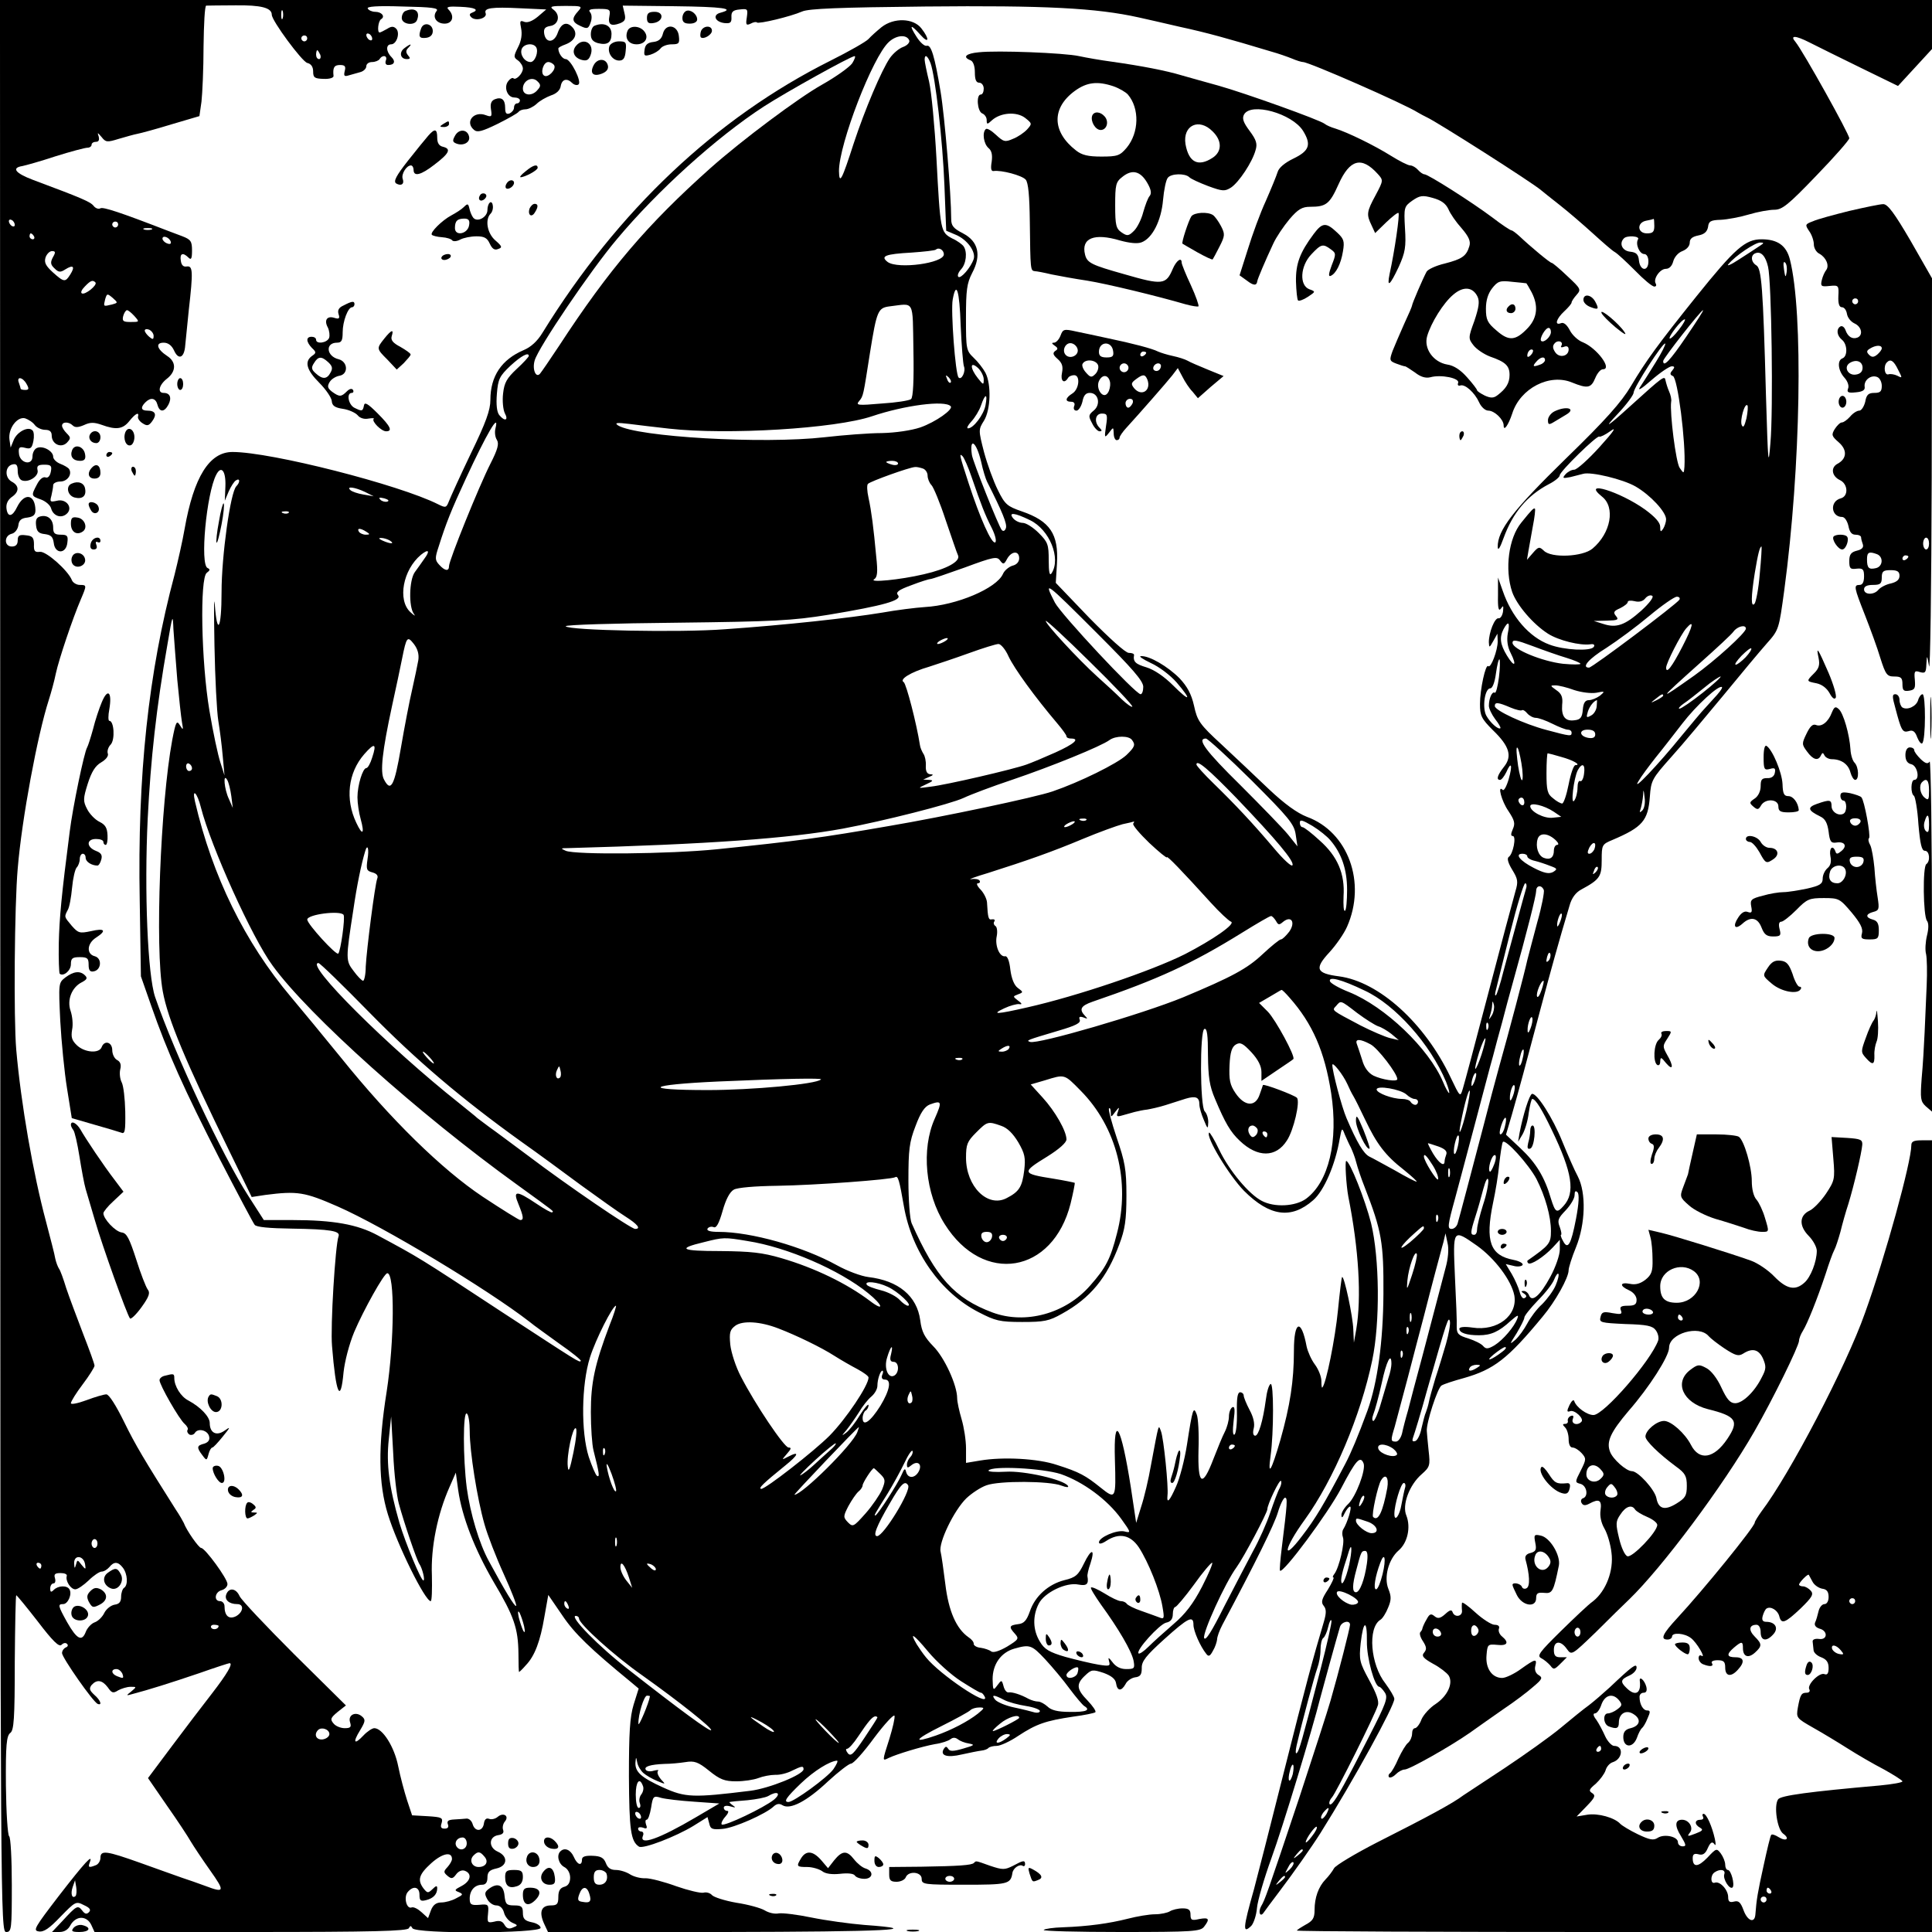 <?xml version="1.0" standalone="no"?>
<!DOCTYPE svg PUBLIC "-//W3C//DTD SVG 20010904//EN"
 "http://www.w3.org/TR/2001/REC-SVG-20010904/DTD/svg10.dtd">
<svg version="1.0" xmlns="http://www.w3.org/2000/svg"
 width="654pt" height="654pt" viewBox="0 0 654 654"
 preserveAspectRatio="xMidYMid meet">
<g transform="translate(0,654) scale(0.1,-0.1)"
fill="#000000" stroke="none">
<path d="M1 3270 c0 -3222 1 -3270 20 -3270 18 0 19 9 19 159 0 88 -4 162 -9
165 -5 4 -10 81 -11 172 -1 138 2 168 15 178 12 9 15 47 15 239 1 125 3 227 5
227 2 0 35 -40 73 -89 51 -67 72 -87 80 -79 7 7 15 8 19 3 5 -4 2 -10 -5 -12
-6 -3 -12 -11 -12 -19 0 -15 106 -167 121 -172 16 -6 9 13 -12 31 -16 15 -18
21 -9 33 18 20 36 17 55 -8 13 -19 18 -21 35 -10 11 6 30 12 42 12 21 0 21 0
2 -16 -18 -14 -18 -15 6 -8 50 13 127 37 224 70 54 19 100 34 103 34 13 0 -8
-36 -59 -102 -31 -40 -93 -121 -137 -180 l-80 -107 64 -93 c36 -51 72 -106 81
-122 9 -15 38 -59 65 -97 51 -72 50 -78 -16 -53 -22 8 -58 21 -80 28 -22 8
-85 30 -140 50 -115 41 -135 44 -135 17 0 -10 -7 -22 -16 -25 -23 -9 -27 -8
-20 10 12 31 -16 1 -105 -114 -82 -107 -88 -117 -68 -120 17 -3 36 10 74 50
50 51 52 53 79 39 20 -9 25 -16 17 -24 -8 -8 -14 -6 -23 6 -15 19 -19 16 -67
-36 l-35 -37 25 0 c17 0 30 8 38 24 8 14 22 24 36 24 14 0 27 -9 34 -24 l11
-24 529 0 c414 0 531 3 535 13 5 9 7 9 12 0 9 -20 434 -18 434 1 0 7 -13 16
-30 19 -24 5 -30 12 -30 32 0 21 -5 25 -29 25 -26 0 -30 4 -33 32 -3 37 -23
46 -52 25 -15 -11 -17 -17 -7 -35 6 -12 20 -22 31 -22 12 0 22 -9 26 -24 3
-13 15 -28 27 -34 21 -9 21 -10 3 -17 -13 -6 -21 -3 -28 9 -7 13 -17 16 -35
11 -23 -5 -24 -3 -21 27 3 32 1 33 -30 30 -27 -2 -32 1 -32 21 0 28 17 47 42
47 12 0 18 8 18 24 0 19 7 26 30 31 38 8 41 41 5 57 -32 14 -31 51 2 56 14 2
20 8 16 18 -3 8 0 21 6 28 16 19 -5 32 -24 16 -8 -7 -21 -10 -29 -7 -10 4 -16
-2 -18 -16 -4 -27 -30 -29 -38 -2 -3 11 -12 19 -20 19 -8 -1 -27 -2 -42 -3
-20 -1 -26 -5 -22 -16 4 -10 0 -15 -11 -15 -12 0 -15 5 -10 19 5 18 0 20 -47
23 l-53 3 -17 51 c-9 28 -23 80 -30 115 -13 66 -53 129 -81 129 -7 0 -24 -11
-37 -25 -31 -33 -37 -24 -11 18 18 30 19 36 6 47 -21 18 -48 5 -40 -20 5 -16
2 -20 -18 -20 -14 0 -31 7 -38 16 -12 14 -10 19 14 39 l28 22 -175 173 c-96
96 -179 184 -185 197 -12 27 -36 30 -45 6 -7 -18 9 -33 37 -33 24 0 21 -27 -4
-41 -24 -12 -39 1 -39 34 0 9 -7 17 -15 17 -22 0 -18 31 5 37 11 3 20 12 20
21 0 18 -76 122 -89 122 -8 0 -50 60 -59 85 -3 6 -14 26 -27 45 -105 166 -136
217 -175 297 -27 55 -51 93 -60 93 -8 0 -39 -9 -68 -20 -30 -11 -52 -15 -52
-10 0 6 18 35 40 64 22 29 40 58 40 63 0 6 -18 55 -39 109 -21 55 -47 124 -57
154 -9 30 -20 60 -24 65 -4 6 -10 21 -13 35 -2 14 -17 70 -31 124 -44 164 -85
400 -101 583 -9 104 -6 489 5 613 14 169 67 452 105 570 8 25 19 65 24 90 10
47 57 187 85 252 20 47 20 48 -4 48 -11 0 -24 8 -27 17 -13 32 -87 98 -108 95
-17 -2 -21 2 -20 25 0 23 -5 29 -27 31 -23 3 -28 -1 -28 -17 0 -14 -6 -21 -20
-21 -26 0 -27 36 -1 43 11 2 21 15 23 28 2 18 10 25 31 27 20 3 27 9 27 25 -1
54 -37 61 -62 11 -16 -34 -32 -36 -36 -6 -2 16 4 29 17 39 27 18 27 39 0 53
-24 14 -22 53 4 58 13 3 17 -3 17 -23 0 -14 6 -28 14 -31 23 -9 59 15 53 35
-3 14 2 18 23 18 23 0 26 -4 22 -24 -3 -15 -10 -22 -18 -19 -8 3 -20 -6 -29
-24 -20 -38 -20 -39 14 -51 16 -6 31 -19 34 -30 7 -25 33 -35 52 -19 24 20 0
53 -32 45 -23 -5 -25 -4 -19 17 3 13 6 29 6 36 0 6 11 12 24 12 24 0 41 24 30
42 -3 5 -17 13 -30 18 -13 5 -24 16 -24 24 0 19 -34 38 -54 30 -9 -3 -16 -16
-16 -29 0 -33 -44 -23 -46 11 -2 20 2 23 21 18 19 -5 23 -1 28 23 3 15 2 32
-3 36 -14 15 -51 -4 -63 -31 l-11 -27 -4 27 c-5 37 26 79 53 72 11 -4 26 -13
33 -23 7 -9 23 -16 35 -16 15 0 22 -6 22 -19 0 -29 31 -44 51 -25 14 15 14 18
0 32 -9 9 -16 20 -16 26 0 14 23 14 36 1 8 -8 19 -7 38 1 21 10 34 10 60 1 49
-18 72 -15 94 13 21 26 34 32 29 14 -1 -6 6 -16 16 -22 15 -10 21 -8 32 7 17
23 11 36 -16 36 -22 0 -24 11 -7 28 18 18 35 15 41 -8 7 -26 23 -26 37 0 12
23 6 40 -16 40 -22 0 -16 27 11 48 32 25 32 57 1 77 -35 23 -41 45 -12 45 15
0 27 -9 35 -26 15 -34 35 -26 38 17 2 19 7 72 12 119 15 132 14 151 -7 148
-11 -2 -18 4 -20 20 -4 24 7 29 26 10 9 -9 12 -4 12 24 0 31 -4 37 -32 48 -18
7 -42 16 -53 20 -160 62 -216 80 -225 75 -6 -4 -17 0 -23 8 -11 14 -39 26
-205 88 -61 23 -74 41 -36 47 10 2 61 16 112 33 51 16 100 29 108 29 8 0 14 5
14 10 0 6 7 10 15 10 9 0 12 6 9 18 -5 15 -4 14 10 -2 14 -18 19 -18 58 -6 24
7 52 15 63 17 11 2 63 16 115 32 l95 28 7 49 c3 27 7 111 7 187 1 75 4 137 9
138 4 0 48 1 99 1 86 1 123 -8 123 -32 0 -20 102 -158 120 -163 13 -3 20 -13
20 -29 0 -21 5 -24 35 -25 21 -1 35 4 34 10 -3 28 2 37 22 37 17 0 20 -5 16
-20 -4 -17 -2 -20 14 -15 10 3 28 8 39 11 11 3 20 12 20 20 0 8 9 14 19 14 11
0 23 5 26 10 10 16 28 12 21 -5 -3 -9 0 -15 8 -15 21 0 26 12 11 27 -19 19
-19 43 -1 43 19 0 31 39 17 53 -9 9 -17 8 -31 -1 -11 -6 -22 -12 -25 -12 -9 0
-5 39 5 45 15 9 2 25 -20 25 -10 0 -22 5 -25 11 -5 7 31 10 118 7 99 -2 123
-5 115 -15 -16 -20 -1 -43 27 -43 27 0 35 26 13 48 -9 9 1 11 40 9 50 -2 66
-10 40 -20 -9 -3 -10 -8 -3 -15 14 -15 55 -4 49 13 -7 18 19 22 118 17 l87 -4
-28 -24 c-18 -15 -35 -22 -46 -18 -15 6 -16 3 -11 -22 4 -19 1 -42 -10 -63
-16 -32 -16 -35 0 -46 9 -7 16 -19 16 -27 0 -17 -24 -41 -32 -33 -3 3 -11 -1
-17 -9 -17 -20 -4 -56 20 -56 10 0 19 -4 19 -10 0 -5 -4 -10 -10 -10 -5 0 -10
-6 -10 -14 0 -8 -7 -16 -15 -20 -11 -4 -15 1 -15 19 0 28 -12 38 -35 29 -12
-5 -16 -15 -13 -34 4 -25 2 -27 -17 -20 -41 16 -73 -23 -40 -50 11 -9 27 -5
80 21 36 18 68 36 71 41 3 4 13 8 23 8 9 0 26 8 37 18 11 11 33 23 49 29 19 6
31 18 33 31 4 24 21 29 39 11 6 -6 16 -9 21 -5 13 8 -26 86 -43 86 -11 0 -25
20 -25 36 0 3 11 9 25 14 31 12 41 35 25 55 -20 24 -40 18 -52 -16 -12 -35
-41 -36 -46 -2 -2 16 3 22 20 25 29 4 36 37 12 55 -15 11 -10 13 41 13 56 0
57 -1 42 -18 -23 -25 -21 -37 8 -50 23 -11 27 -9 34 11 5 13 5 27 -1 35 -8 9
-1 12 29 12 37 0 40 -2 36 -24 -6 -29 5 -36 35 -25 18 7 21 14 16 34 l-6 26
176 -2 c163 -2 207 -8 155 -22 -28 -7 -19 -31 13 -35 20 -2 25 1 24 20 -1 18
5 24 28 26 27 3 28 2 24 -27 -4 -25 -2 -28 13 -21 9 5 19 7 21 4 6 -6 114 20
153 37 22 10 128 14 417 17 407 4 579 -5 723 -37 22 -5 85 -19 140 -32 88 -19
161 -39 310 -84 22 -6 53 -17 68 -23 16 -7 33 -12 38 -12 20 0 344 -142 389
-171 8 -5 22 -12 30 -16 35 -16 357 -221 387 -247 7 -6 36 -29 64 -51 28 -22
78 -65 111 -95 33 -30 66 -59 74 -63 9 -5 39 -33 69 -63 29 -30 58 -54 65 -54
6 0 8 4 5 10 -10 15 14 50 34 50 12 0 21 10 25 25 4 15 17 30 31 35 15 6 25
17 25 29 0 13 9 20 29 24 21 4 30 13 33 29 2 19 9 23 43 24 22 1 65 9 95 18
30 9 69 16 86 16 27 0 47 16 143 116 61 63 111 120 111 126 0 14 -156 294
-182 326 -20 23 -1 23 48 -2 27 -14 105 -52 174 -86 l125 -61 58 63 57 62 0
83 0 83 -3270 0 -3270 0 1 -3270z m956 3208 c-3 -7 -5 -2 -5 12 0 14 2 19 5
13 2 -7 2 -19 0 -25z m303 -69 c0 -6 -4 -7 -10 -4 -5 3 -10 11 -10 16 0 6 5 7
10 4 6 -3 10 -11 10 -16z m-220 1 c0 -5 -4 -10 -10 -10 -5 0 -10 5 -10 10 0 6
5 10 10 10 6 0 10 -4 10 -10z m775 -30 c9 -15 -4 -50 -19 -50 -20 0 -37 25
-30 44 7 18 39 22 49 6z m-731 -25 c3 -8 1 -15 -4 -15 -6 0 -10 7 -10 15 0 8
2 15 4 15 2 0 6 -7 10 -15z m792 -36 c8 -14 -21 -44 -34 -35 -14 8 -3 46 14
46 7 0 16 -5 20 -11z m-56 -83 c-18 -23 -50 -20 -50 4 0 27 31 43 49 25 12
-11 12 -17 1 -29z m-1770 -457 c0 -6 -4 -7 -10 -4 -5 3 -10 11 -10 16 0 6 5 7
10 4 6 -3 10 -11 10 -16z m5550 -4 c0 -20 -5 -25 -25 -25 -33 0 -35 37 -2 43
12 2 23 5 25 6 1 0 2 -10 2 -24z m-5200 5 c0 -5 -4 -10 -10 -10 -5 0 -10 5
-10 10 0 6 5 10 10 10 6 0 10 -4 10 -10z m113 -17 c-7 -2 -19 -2 -25 0 -7 3
-2 5 12 5 14 0 19 -2 13 -5z m-398 -23 c3 -5 1 -10 -4 -10 -6 0 -11 5 -11 10
0 6 2 10 4 10 3 0 8 -4 11 -10z m463 -18 c2 -7 -2 -10 -12 -6 -9 3 -16 11 -16
16 0 13 23 5 28 -10z m4967 8 c-10 -16 5 -50 21 -50 8 0 14 -10 14 -25 0 -35
-28 -33 -32 3 -2 21 -9 28 -30 30 -27 3 -38 28 -21 45 10 11 55 8 48 -3z
m-5366 -61 c-9 -17 -8 -25 5 -37 14 -14 20 -15 37 -4 27 17 34 10 17 -17 -17
-27 -21 -27 -59 7 -24 22 -30 33 -25 50 4 12 14 22 22 22 12 0 13 -4 3 -21z
m144 -85 c8 -9 -36 -44 -46 -37 -5 3 0 13 10 23 20 21 27 23 36 14z m55 -75
c-29 -7 -28 -7 -22 18 6 20 7 20 25 5 19 -17 19 -17 -3 -23z m77 -39 c18 -20
17 -20 -13 -20 -25 0 -29 3 -25 20 3 11 9 20 13 20 4 0 15 -9 25 -20z m65 -67
c0 -13 -3 -13 -15 -3 -8 7 -15 16 -15 21 0 5 7 6 15 3 8 -4 15 -13 15 -21z
m-430 -163 c9 -16 8 -20 -5 -20 -8 0 -15 2 -15 4 0 2 -3 11 -6 20 -9 23 13 20
26 -4z m240 -3925 c0 -8 -4 -15 -10 -15 -5 0 -10 7 -10 15 0 8 5 15 10 15 6 0
10 -7 10 -15z m-42 -70 c3 -19 2 -19 -12 -2 -14 18 -14 18 -19 0 -4 -14 -5
-13 -6 5 -1 30 32 27 37 -3z m-148 -5 c0 -5 -2 -10 -4 -10 -3 0 -8 5 -11 10
-3 6 -1 10 4 10 6 0 11 -4 11 -10z m276 -7 c16 -21 18 -59 4 -68 -5 -3 -10
-17 -10 -30 0 -17 -6 -25 -22 -27 -12 -2 -28 -14 -35 -28 -6 -13 -21 -28 -33
-32 -11 -4 -25 -19 -30 -33 -13 -33 -30 -24 -63 34 -31 56 -32 61 -13 61 16 0
31 34 21 50 -8 14 -38 13 -53 -2 -9 -9 -12 -8 -12 5 0 9 5 17 11 17 6 0 8 8 5
18 -4 13 0 17 19 17 14 0 23 -4 21 -10 -5 -16 13 -45 29 -45 8 0 28 14 45 30
17 17 37 30 44 30 8 0 19 7 26 15 16 20 30 19 46 -2z m324 -197 c0 -11 -19
-15 -25 -6 -3 5 1 10 9 10 9 0 16 -2 16 -4z m-326 -161 c6 -17 4 -18 -18 -9
-20 8 -21 24 -2 24 8 0 16 -7 20 -15z m701 -205 c0 -8 -10 -16 -22 -18 -22 -3
-32 16 -16 32 12 11 38 2 38 -14z m465 -370 c0 -21 -24 -28 -35 -10 -8 14 3
30 21 30 8 0 14 -9 14 -20z m-50 -53 c0 -6 -7 -18 -15 -27 -14 -15 -14 -18 0
-30 13 -11 18 -10 29 5 8 11 20 16 30 12 25 -10 19 -35 -11 -51 -25 -13 -26
-15 -10 -21 16 -7 15 -9 -9 -21 -14 -8 -37 -14 -50 -14 -17 0 -28 -8 -35 -26
l-10 -27 -22 20 c-12 11 -27 19 -34 16 -17 -6 -27 35 -13 52 19 23 40 18 40
-9 0 -20 4 -23 23 -18 24 6 37 20 37 40 0 10 -4 9 -16 -3 -15 -14 -17 -14 -30
2 -22 29 -16 48 26 86 38 34 70 40 70 14z m110 8 c15 -17 5 -35 -20 -35 -22 0
-33 23 -17 39 15 15 22 14 37 -4z m-1384 -133 c-12 -11 -18 7 -10 30 l8 23 4
-23 c2 -13 1 -26 -2 -30z"/>
<path d="M365 1216 c-21 -15 -15 -43 11 -53 24 -9 46 24 33 48 -12 23 -19 23
-44 5z"/>
<path d="M306 1154 c-12 -12 -13 -20 -6 -35 12 -22 15 -23 41 -9 24 14 24 36
0 50 -15 7 -23 6 -35 -6z"/>
<path d="M251 1101 c-7 -5 -11 -17 -9 -27 4 -25 51 -26 56 -2 4 20 -29 40 -47
29z"/>
<path d="M1373 6503 c-7 -2 -13 -13 -13 -24 0 -22 45 -28 52 -6 11 29 -8 43
-39 30z"/>
<path d="M2323 6503 c-7 -3 -13 -13 -13 -24 0 -14 7 -19 25 -19 15 0 25 6 25
14 0 18 -22 35 -37 29z"/>
<path d="M2190 6479 c0 -15 5 -20 22 -17 34 5 37 38 4 38 -20 0 -26 -5 -26
-21z"/>
<path d="M2984 6448 c-16 -13 -36 -31 -44 -40 -8 -9 -66 -42 -128 -73 -388
-194 -720 -507 -976 -922 -17 -28 -39 -48 -63 -58 -75 -32 -113 -88 -113 -169
0 -34 -15 -76 -66 -181 -36 -75 -69 -148 -74 -161 -9 -23 -11 -24 -37 -11
-131 66 -565 177 -696 177 -78 0 -131 -84 -162 -260 -7 -41 -23 -111 -34 -155
-89 -332 -126 -679 -118 -1105 l4 -255 35 -100 c55 -158 112 -284 230 -515 61
-118 115 -220 120 -226 5 -8 51 -12 126 -13 131 -2 165 -8 158 -26 -11 -30
-28 -306 -22 -372 13 -163 29 -198 39 -88 4 37 19 95 36 136 31 73 101 199
112 199 26 1 24 -231 -2 -400 -30 -188 -28 -312 4 -416 32 -104 126 -294 145
-294 4 0 5 39 4 87 -4 95 19 208 60 300 l21 48 8 -59 c13 -91 56 -201 120
-311 69 -116 83 -157 84 -242 0 -35 1 -63 2 -63 1 0 12 10 23 23 30 31 49 81
63 165 l13 73 48 -70 c41 -61 94 -112 233 -226 l25 -21 -17 -54 c-13 -43 -16
-96 -16 -243 1 -181 6 -220 34 -238 14 -9 125 34 184 70 l48 30 6 -22 c4 -19
11 -21 45 -18 39 3 147 51 173 76 10 9 19 11 30 4 26 -16 83 14 154 81 36 33
71 60 78 60 8 0 43 39 78 87 36 48 67 81 69 75 2 -7 -6 -41 -17 -77 -25 -78
-25 -77 -3 -66 27 13 113 39 157 47 22 3 46 11 53 17 8 6 16 6 25 -1 6 -5 23
-12 37 -14 21 -4 19 -6 -19 -17 -34 -10 -46 -10 -51 -1 -6 9 -9 9 -15 0 -14
-23 11 -31 61 -19 27 6 57 12 66 13 10 1 21 5 24 9 4 4 17 7 28 7 12 0 45 15
73 34 61 40 92 51 186 65 38 5 72 12 75 15 3 4 -9 21 -26 39 -38 39 -40 56 -9
85 22 21 26 21 63 9 27 -10 40 -21 42 -35 4 -27 18 -28 32 -3 5 11 20 21 32
23 18 2 23 9 23 31 -1 23 14 42 76 98 81 73 99 82 99 49 0 -21 23 -73 43 -98
8 -11 13 -9 23 10 8 13 13 30 14 38 0 9 8 31 18 50 114 214 176 340 188 381 8
27 19 49 24 49 9 0 8 -17 -11 -169 -5 -41 -8 -76 -6 -78 11 -10 163 195 207
279 50 96 65 112 76 84 8 -22 -26 -112 -52 -137 -13 -12 -24 -30 -23 -38 0
-11 4 -9 11 7 6 12 14 22 18 22 8 0 -9 -55 -23 -77 -4 -6 -4 -19 -1 -27 7 -18
-13 -103 -29 -124 -5 -6 -7 -12 -3 -12 3 0 -5 -18 -19 -41 -21 -32 -24 -43
-14 -55 9 -11 9 -24 1 -52 -37 -124 -62 -217 -137 -515 -46 -183 -91 -359
-100 -392 -38 -134 -39 -153 -9 -124 8 9 17 36 19 60 2 24 24 100 49 169 38
104 137 430 166 545 7 27 53 194 66 238 6 18 34 24 34 7 0 -10 -38 -160 -66
-257 -9 -32 -56 -177 -104 -323 -112 -335 -118 -351 -131 -373 -11 -20 -3 -39
9 -21 4 6 27 37 52 70 45 59 111 153 140 199 113 180 250 430 250 454 0 7 -14
30 -30 52 -51 64 -61 189 -17 216 7 4 19 23 26 41 11 26 11 38 1 63 -16 39 0
101 35 131 30 26 41 78 26 117 -16 36 10 105 52 141 27 24 29 29 23 80 -3 30
-6 60 -6 65 -3 26 37 149 50 155 8 5 42 16 75 25 102 29 149 65 267 208 43 51
88 132 88 157 0 9 11 44 25 78 32 79 35 184 6 240 -11 20 -34 73 -52 117 -33
82 -87 166 -103 162 -9 -3 -30 -70 -42 -132 l-5 -30 15 25 c8 14 18 46 21 73
4 26 9 47 12 47 11 0 33 -36 66 -105 70 -145 80 -213 40 -257 -23 -26 -28 -23
-43 25 -21 72 -50 120 -102 169 l-50 47 20 68 c21 73 49 176 97 358 32 120 62
229 98 349 7 26 21 45 40 55 63 34 69 44 69 100 0 51 1 53 37 68 101 43 120
65 126 146 4 55 7 61 73 135 38 42 116 136 175 207 59 72 125 151 148 177 41
46 41 48 59 180 56 417 65 940 19 1120 -12 47 -42 68 -96 68 -55 0 -90 -31
-221 -194 -129 -161 -170 -217 -221 -303 -33 -55 -85 -114 -221 -246 -178
-174 -231 -242 -230 -299 1 -14 8 -2 20 31 31 85 79 143 153 182 20 10 37 24
37 30 0 13 128 138 134 131 3 -2 20 6 38 19 22 16 11 -1 -37 -54 -38 -42 -77
-77 -86 -77 -9 0 -22 -7 -30 -16 -11 -13 -9 -14 17 -9 16 4 35 9 43 11 26 8
135 -18 178 -43 50 -29 103 -86 103 -111 0 -9 -5 -24 -10 -32 -8 -12 -10 -11
-10 7 0 14 -17 33 -51 58 -85 61 -218 102 -146 44 46 -36 30 -124 -32 -176
-33 -28 -140 -33 -165 -7 -15 14 -18 14 -37 -8 l-20 -23 5 30 c3 17 10 55 15
84 6 30 9 57 7 59 -4 3 -9 -1 -46 -47 -43 -52 -57 -158 -31 -235 16 -45 71
-109 121 -141 36 -23 109 -41 144 -36 11 2 16 -2 11 -9 -10 -15 -100 -11 -150
8 -68 25 -128 94 -158 182 l-16 45 0 -60 c-1 -44 2 -56 10 -45 8 12 9 10 7
-10 -2 -14 -9 -24 -15 -23 -13 3 -33 -48 -33 -81 1 -20 2 -19 15 4 l14 25 1
-26 c0 -30 -23 -92 -32 -84 -9 9 -28 -79 -28 -128 0 -40 5 -50 44 -89 56 -54
66 -88 37 -124 -22 -28 -27 -44 -13 -44 5 0 14 12 21 26 17 39 22 25 8 -24 -7
-24 -16 -40 -20 -36 -19 19 -4 -38 19 -71 21 -32 24 -42 15 -62 -7 -16 -7 -23
0 -23 13 0 1 -62 -14 -71 -6 -5 -2 -20 12 -43 19 -31 21 -40 11 -73 -10 -36
-49 -181 -90 -338 -52 -198 -80 -303 -88 -330 -9 -30 -9 -30 -42 39 -87 183
-242 323 -377 341 -78 10 -84 26 -33 81 23 25 50 64 60 87 66 149 4 321 -136
372 -33 13 -75 43 -129 94 -44 42 -116 110 -160 151 -74 68 -82 80 -93 131 -9
40 -23 65 -49 93 -40 40 -101 76 -130 75 -10 0 5 -10 32 -23 29 -13 67 -42 88
-66 53 -62 46 -68 -12 -10 -30 30 -64 53 -90 61 -37 11 -46 19 -42 42 0 4 -7
7 -18 7 -11 0 -66 50 -133 118 l-114 119 4 65 c6 100 -23 144 -119 177 -49 17
-57 23 -81 72 -15 30 -36 88 -47 129 -19 74 -19 76 0 106 23 38 25 123 5 162
-8 15 -26 38 -40 51 -25 24 -26 29 -26 135 0 94 3 117 21 152 32 60 21 107
-31 134 -33 17 -40 26 -40 49 0 82 -22 348 -36 431 -20 120 -32 160 -47 155
-7 -2 -22 11 -34 30 -27 42 -21 45 12 8 30 -34 33 -16 4 21 -27 35 -93 37
-135 4z m94 -45 c2 -7 -7 -17 -21 -22 -14 -5 -34 -22 -45 -38 -28 -41 -84
-173 -122 -288 -40 -124 -49 -142 -50 -94 0 91 114 387 169 437 26 24 61 26
69 5z m-193 -77 c-9 -13 -55 -46 -103 -73 -77 -43 -269 -186 -377 -282 -213
-190 -343 -342 -512 -601 -31 -47 -60 -89 -65 -95 -14 -16 -27 15 -18 45 12
43 190 306 278 410 137 164 337 345 497 449 74 48 295 171 308 171 4 0 0 -11
-8 -24z m265 0 c16 -44 41 -260 47 -414 l6 -153 33 -14 c38 -16 68 -57 60 -82
-10 -29 -44 -68 -52 -60 -4 4 0 15 9 25 18 19 22 59 9 78 -4 6 -21 19 -39 27
-39 21 -40 24 -53 271 -6 109 -17 226 -25 260 -8 33 -15 67 -15 74 0 20 10 14
20 -12z m2806 -619 c-10 -7 -41 -27 -69 -45 -27 -18 -44 -25 -36 -16 23 28 91
74 108 73 13 0 13 -2 -3 -12z m-2761 -28 c0 -30 -155 -51 -190 -26 -26 20 -9
27 81 32 42 3 79 7 82 10 10 9 27 -1 27 -16z m2790 -42 c12 -48 18 -488 8
-597 -7 -86 -8 -70 -15 160 -10 370 -15 432 -33 442 -18 11 -20 35 -2 41 18 7
34 -10 42 -46z m63 -18 c-3 -20 -5 -19 -9 9 -3 20 -2 29 4 23 5 -5 7 -19 5
-32z m-2796 -181 c3 -68 8 -130 11 -138 7 -17 -8 -48 -18 -38 -11 10 -27 227
-20 264 12 66 23 32 27 -88z m-160 -84 c2 -103 -1 -159 -8 -165 -6 -5 -51 -12
-100 -15 -80 -7 -88 -6 -76 8 15 18 14 18 37 164 23 143 27 152 67 157 85 10
77 26 80 -149z m2616 46 c-55 -81 -78 -105 -78 -82 0 9 128 172 135 172 3 0
-23 -40 -57 -90z m-24 25 c-15 -20 -29 -33 -32 -31 -5 6 40 65 51 65 4 1 -4
-15 -19 -34z m-79 -111 c-20 -33 -44 -70 -53 -84 -10 -15 4 -7 38 23 30 26 61
47 69 47 10 0 11 -3 2 -14 -9 -10 -8 -15 2 -19 16 -6 44 -224 39 -307 -2 -24
-2 -24 -16 -4 -13 18 -34 186 -29 224 2 8 -2 24 -7 35 -5 11 -10 28 -12 37 -3
18 -7 15 -123 -90 -75 -68 -90 -77 -37 -21 28 30 52 62 52 70 0 17 100 172
107 166 2 -3 -12 -31 -32 -63z m-3815 21 c0 -3 -18 -23 -41 -44 -33 -31 -42
-46 -46 -83 -3 -25 0 -55 6 -67 13 -24 0 -29 -19 -6 -8 10 -11 35 -8 72 4 50
9 60 46 95 37 34 62 47 62 33z m1540 -79 c0 -20 -1 -20 -20 4 -27 34 -27 59 0
35 11 -10 20 -28 20 -39z m-112 -11 c-3 -3 -9 2 -12 12 -6 14 -5 15 5 6 7 -7
10 -15 7 -18z m118 -77 c-6 -32 -41 -78 -59 -78 -6 0 -1 10 11 23 12 13 27 37
33 55 14 41 23 41 15 0z m-118 -3 c11 -10 -51 -54 -103 -72 -30 -10 -83 -18
-130 -19 -44 0 -131 -7 -193 -14 -210 -24 -637 1 -700 40 -13 9 -4 10 38 5 30
-4 91 -11 135 -16 196 -22 563 0 687 42 110 37 246 55 266 34z m2694 -41 c-7
-27 -11 -34 -16 -23 -7 16 10 76 19 67 3 -3 1 -23 -3 -44z m-4235 -35 c-3 -12
-1 -29 5 -38 8 -13 3 -32 -22 -81 -39 -77 -140 -327 -140 -346 0 -19 -14 -17
-33 4 -15 16 -15 23 -2 62 25 79 42 122 92 230 70 151 115 229 100 169z m1644
-111 c6 -29 16 -60 20 -68 53 -105 69 -144 64 -158 -3 -9 -9 -12 -14 -6 -10
11 -98 232 -101 254 -9 62 15 45 31 -22z m-32 -53 c32 -93 45 -127 68 -172 12
-24 17 -45 12 -49 -12 -7 -52 83 -90 200 -32 98 -33 104 -20 91 5 -6 19 -37
30 -70z m-249 46 c0 -5 -9 -7 -20 -4 -11 3 -20 7 -20 9 0 2 9 4 20 4 11 0 20
-4 20 -9z m84 -17 c9 -3 16 -14 16 -24 0 -10 6 -25 13 -32 7 -7 29 -60 48
-118 20 -58 38 -112 42 -120 9 -20 -37 -46 -116 -64 -81 -19 -187 -29 -168
-17 11 7 13 24 7 78 -9 97 -16 152 -26 198 -5 22 -6 43 -2 47 9 9 140 56 159
57 6 1 18 -2 27 -5z m-2361 -60 l-2 -49 13 31 c8 18 19 35 25 38 14 9 14 -7 1
-20 -20 -20 -50 -236 -50 -358 0 -126 -15 -152 -23 -41 -3 33 -3 -30 -1 -140
2 -110 8 -225 13 -255 5 -30 12 -84 15 -120 l6 -65 -14 44 c-8 24 -25 103 -37
175 -28 166 -33 450 -9 467 11 8 12 12 3 16 -27 10 -4 253 29 316 17 33 33 13
31 -39z m472 -19 l30 -15 -35 6 c-19 3 -39 10 -44 15 -15 14 15 10 49 -6z m76
-33 c-7 -2 -18 1 -23 6 -8 8 -4 9 13 5 13 -4 18 -8 10 -11z m-334 -38 c-3 -3
-12 -4 -19 -1 -8 3 -5 6 6 6 11 1 17 -2 13 -5z m2510 -25 c66 -32 105 -129 73
-179 -7 -11 -10 2 -10 44 0 53 -3 61 -34 92 -19 19 -43 34 -54 34 -11 0 -25 7
-32 15 -18 22 4 20 57 -6z m-2247 -39 c13 -8 13 -10 -2 -10 -9 0 -20 5 -23 10
-8 13 5 13 25 0z m80 -30 c18 -12 2 -12 -25 0 -13 6 -15 9 -5 9 8 0 22 -4 30
-9z m4637 -112 c-4 -51 -13 -97 -18 -102 -12 -13 -12 22 1 104 11 66 17 90 23
90 1 0 -1 -42 -6 -92z m-4521 50 c-9 -13 -23 -33 -32 -45 -19 -27 -21 -117 -3
-141 7 -9 2 -7 -12 6 -44 41 -25 143 36 194 26 21 32 14 11 -14z m2014 2 c0
-12 -9 -22 -23 -25 -12 -4 -27 -16 -32 -28 -22 -49 -157 -106 -265 -112 -30
-2 -95 -10 -145 -19 -109 -18 -327 -42 -530 -56 -154 -12 -531 -4 -540 10 -3
5 165 10 373 12 334 4 393 7 517 27 187 31 249 49 235 66 -9 10 1 18 45 34 31
12 60 21 65 21 5 0 57 18 116 39 97 36 109 38 119 24 11 -15 14 -14 24 5 15
27 41 29 41 2z m265 -255 c118 -118 155 -160 155 -180 0 -14 -4 -25 -9 -25
-17 0 -268 269 -290 310 -40 78 -35 74 144 -105z m1841 78 c-55 -49 -84 -60
-129 -45 l-32 10 44 1 c37 1 42 3 31 16 -10 12 -7 17 14 26 14 7 26 16 26 21
0 5 10 6 23 3 15 -4 28 -1 36 9 7 9 18 13 24 9 6 -4 -9 -24 -37 -50z m129 37
c-9 -15 -295 -230 -306 -230 -27 0 -1 30 59 67 37 24 102 72 145 108 43 36 85
65 93 65 8 0 12 -4 9 -10z m-5085 -270 c6 -63 13 -128 16 -145 5 -27 4 -28 -7
-10 -11 18 -14 12 -26 -50 -40 -216 -59 -705 -32 -851 17 -94 78 -239 226
-542 l75 -154 46 7 c109 14 133 10 245 -39 155 -68 507 -280 649 -390 14 -12
61 -45 102 -75 42 -29 75 -56 72 -58 -5 -6 -7 -4 -266 165 -286 188 -278 183
-423 261 -67 36 -148 51 -288 51 l-96 0 -52 81 c-89 138 -250 482 -316 674
-25 74 -37 355 -25 605 10 199 29 374 67 590 17 101 18 103 20 50 2 -30 8
-107 13 -170z m3233 -92 c-2 -3 -18 8 -36 25 -18 18 -55 52 -83 77 -65 59
-174 177 -174 188 0 5 67 -57 148 -137 82 -80 147 -149 145 -153z m1271 248
c-4 -23 -1 -46 10 -67 22 -44 12 -49 -13 -8 -23 38 -26 61 -11 90 16 29 22 23
14 -15z m591 -45 c-35 -68 -55 -94 -55 -71 0 15 49 111 68 133 28 32 24 10
-13 -62z m215 61 c0 -14 -105 -109 -175 -159 -126 -89 -125 -87 20 43 55 49
106 96 113 106 13 18 42 25 42 10z m-4494 -107 c-3 -16 -12 -61 -21 -100 -9
-38 -26 -127 -38 -197 -22 -129 -34 -151 -57 -107 -14 25 -6 96 27 249 14 63
29 135 34 160 15 75 18 78 40 50 13 -17 18 -35 15 -55z m1784 65 c-8 -5 -19
-10 -25 -10 -5 0 -3 5 5 10 8 5 20 10 25 10 6 0 3 -5 -5 -10z m2103 -57 c26
-8 47 -17 47 -20 0 -3 -27 -3 -59 0 -70 8 -171 49 -171 71 0 12 12 10 68 -11
37 -14 88 -32 115 -40z m-1889 5 c20 -42 88 -136 166 -228 16 -19 30 -38 30
-42 0 -5 7 -8 15 -8 32 0 12 -18 -52 -47 -38 -17 -81 -35 -98 -41 -44 -16
-272 -69 -325 -75 -45 -6 -45 -6 -15 8 24 11 26 14 10 15 l-20 1 20 9 c15 6
16 9 4 9 -11 1 -16 10 -15 29 1 15 -3 33 -8 40 -5 8 -11 21 -12 30 -11 71 -46
207 -55 213 -16 9 24 34 86 52 28 9 88 29 135 46 47 17 92 31 100 31 8 0 24
-19 34 -42z m2495 -3 c-13 -13 -28 -25 -33 -25 -6 0 3 13 19 30 16 16 31 28
33 25 3 -2 -6 -16 -19 -30z m-835 -68 c-4 -31 -10 -54 -14 -52 -9 6 -20 -19
-20 -44 0 -10 10 -30 21 -45 12 -15 20 -29 18 -31 -7 -6 -35 19 -48 43 -14 27
-5 92 14 92 7 0 15 20 19 51 4 28 9 49 12 47 2 -3 2 -30 -2 -61z m690 -52
c-38 -30 -73 -54 -79 -54 -5 0 1 8 14 17 14 9 45 34 70 54 25 21 50 37 55 38
5 0 -22 -25 -60 -55z m-435 9 c25 -8 57 -12 75 -9 29 6 30 5 12 -10 -11 -8
-28 -15 -37 -15 -13 0 -19 -9 -21 -32 -2 -26 -8 -34 -27 -36 -32 -5 -46 12
-43 52 3 26 -2 38 -20 50 -21 15 -21 16 -3 16 11 0 40 -7 64 -16z m470 -31
c-19 -21 -36 -40 -39 -43 -3 -3 -33 -39 -67 -80 -81 -100 -171 -194 -147 -155
9 16 36 52 58 80 23 28 63 80 91 116 46 60 124 132 134 123 3 -3 -11 -21 -30
-41z m-169 12 c0 -2 -10 -9 -22 -15 -22 -11 -22 -10 -4 4 21 17 26 19 26 11z
m-225 -36 c-1 -12 -9 -26 -19 -31 -16 -9 -17 -7 -11 13 6 19 21 37 31 39 0 0
0 -9 -1 -21z m-292 -4 c19 -8 37 -12 39 -9 3 2 11 -2 18 -11 7 -8 20 -15 29
-15 9 0 34 -9 56 -20 22 -11 45 -20 52 -20 7 0 13 -4 13 -10 0 -13 -3 -13 -85
9 -76 20 -175 66 -175 81 0 14 11 13 53 -5z m287 -91 c0 -10 -7 -14 -22 -12
-32 5 -35 28 -4 28 17 0 26 -5 26 -16z m-1568 -19 c12 -16 10 -23 -19 -51 -31
-29 -159 -92 -250 -123 -58 -20 -370 -86 -553 -117 -230 -40 -311 -51 -585
-79 -160 -16 -477 -19 -510 -5 -18 8 -17 9 6 9 476 13 752 33 932 66 139 26
364 83 409 104 23 11 97 39 163 61 133 45 303 114 331 135 21 15 66 15 76 0z
m405 -137 c126 -126 144 -148 149 -183 l6 -40 -32 40 c-18 22 -91 97 -161 167
-118 116 -149 158 -117 158 6 0 76 -64 155 -142z m-2977 78 c-6 -20 -15 -36
-20 -36 -12 0 -30 -58 -30 -99 0 -20 5 -53 11 -74 14 -51 6 -57 -15 -12 -38
80 -28 169 27 232 35 40 43 37 27 -11z m3893 -40 c3 -28 1 -43 -3 -35 -4 7
-11 39 -14 69 -4 34 -3 47 3 35 4 -11 11 -42 14 -69z m131 42 c41 -11 70 -28
49 -28 -6 0 -16 -29 -23 -65 -7 -36 -17 -65 -22 -65 -5 0 -20 8 -31 18 -19 14
-22 27 -22 85 0 37 2 67 4 67 2 0 22 -5 45 -12z m-4634 -39 c0 -5 -4 -9 -10
-9 -5 0 -10 7 -10 16 0 8 5 12 10 9 6 -3 10 -10 10 -16z m3536 -101 c134 -140
197 -215 189 -227 -3 -6 -31 20 -62 57 -71 84 -132 149 -205 220 -32 31 -58
60 -58 64 0 19 41 -16 136 -114z m1176 82 c-2 -16 -8 -27 -13 -24 -5 3 -9 -7
-9 -23 0 -15 -5 -35 -11 -43 -13 -19 -2 76 12 103 15 27 26 20 21 -13z m-4579
-75 l5 -40 -13 30 c-16 33 -21 91 -6 65 5 -8 11 -33 14 -55z m4776 -49 c-9 -8
-10 -7 -5 7 3 10 7 31 8 45 1 22 2 21 5 -7 3 -19 -1 -38 -8 -45z m-4879 11
c34 -133 174 -443 243 -536 122 -168 494 -501 827 -741 135 -98 124 -89 119
-94 -2 -2 -26 11 -54 30 -67 45 -80 45 -60 -2 17 -42 19 -54 6 -54 -4 0 -62
36 -127 79 -138 92 -312 262 -480 471 -56 69 -132 161 -169 205 -156 185 -266
408 -325 662 -11 48 8 29 20 -20z m4480 17 c0 -8 -4 -12 -10 -9 -5 3 -10 10
-10 16 0 5 5 9 10 9 6 0 10 -7 10 -16z m100 -32 l25 -17 -28 -3 c-30 -4 -77
21 -77 39 0 14 47 3 80 -19z m-1583 -28 c-3 -3 -12 -4 -19 -1 -8 3 -5 6 6 6
11 1 17 -2 13 -5z m826 -68 c38 -44 57 -99 57 -168 0 -37 -3 -69 -7 -71 -5 -3
-6 19 -5 49 5 76 -20 135 -81 189 -27 25 -53 45 -58 45 -5 0 -9 7 -9 15 0 12
9 9 43 -11 23 -14 50 -36 60 -48z m-873 54 c-8 -5 -19 -10 -25 -10 -5 0 -3 5
5 10 8 5 20 10 25 10 6 0 3 -5 -5 -10z m206 2 c-3 -5 22 -34 54 -65 33 -31 60
-53 60 -49 0 7 50 -45 149 -154 29 -32 60 -61 68 -64 17 -7 -61 -61 -156 -110
-114 -57 -365 -142 -533 -180 -105 -24 -125 -25 -78 -3 19 9 42 15 50 14 11
-2 10 2 -4 12 -18 14 -18 14 0 21 19 7 18 8 -1 22 -12 9 -21 31 -25 62 -3 29
-10 46 -17 45 -19 -4 -36 36 -29 68 3 15 1 31 -4 34 -6 4 -8 11 -4 16 3 5 0 8
-8 7 -12 -3 -14 4 -17 58 -1 11 -10 30 -21 42 -12 12 -16 22 -10 22 6 0 9 4 6
9 -3 5 -16 7 -29 5 -12 -2 14 8 58 21 132 42 215 71 320 115 55 23 116 45 135
50 19 4 36 8 38 9 2 1 1 -3 -2 -7z m1432 -58 c8 -8 9 -14 3 -14 -6 0 -11 -9
-11 -19 0 -24 -13 -33 -34 -25 -19 7 -29 38 -21 64 7 23 37 20 63 -6z m129
-29 c-4 -8 -11 -15 -17 -15 -7 0 -7 6 0 21 13 23 26 19 17 -6z m-4153 -34 c-5
-34 -3 -39 16 -44 15 -4 21 -11 17 -21 -8 -21 -36 -240 -39 -298 0 -27 -5 -48
-9 -48 -4 0 -19 15 -32 33 -27 35 -27 40 -1 207 12 83 27 155 40 198 8 28 14
9 8 -27z m3926 10 c0 -5 11 -12 25 -15 13 -3 37 -11 52 -17 25 -9 26 -11 10
-21 -14 -7 -30 -4 -65 14 -47 24 -66 48 -38 48 9 0 16 -4 16 -9z m231 -54
c-10 -9 -11 -8 -5 6 3 10 9 15 12 12 3 -3 0 -11 -7 -18z m-235 -54 c-7 -23
-51 -187 -77 -282 -10 -41 -22 -77 -25 -80 -4 -3 -4 5 0 19 3 14 25 100 48
193 23 92 46 167 51 167 4 0 6 -8 3 -17z m60 -6 c2 -7 -7 -56 -22 -108 -14
-52 -29 -110 -34 -129 -9 -42 -62 -243 -95 -360 -13 -47 -37 -137 -53 -200
-43 -164 -82 -312 -88 -332 -3 -10 -12 -18 -20 -18 -15 0 -14 11 12 105 8 28
36 136 64 240 28 105 56 213 64 240 7 28 21 79 31 115 9 36 25 94 35 130 50
179 80 299 80 314 0 19 18 22 26 3z m-4063 -84 c6 -10 -10 -123 -18 -131 -7
-7 -104 99 -105 115 0 18 113 32 123 16z m4118 -24 c-5 -13 -10 -19 -10 -12
-1 15 10 45 15 40 3 -2 0 -15 -5 -28z m-962 4 c8 -15 11 -15 25 -3 28 22 42
-3 20 -34 -11 -14 -23 -26 -28 -26 -5 0 -33 -23 -62 -50 -52 -49 -104 -77
-269 -146 -139 -57 -493 -160 -518 -151 -14 5 -15 5 96 38 58 17 76 26 72 37
-4 10 0 12 12 8 15 -6 16 -5 6 5 -21 22 -15 34 25 48 222 76 336 128 507 234
50 31 93 56 97 56 4 1 11 -7 17 -16z m923 -135 c-8 -8 -9 -4 -5 13 4 13 8 18
11 10 2 -7 -1 -18 -6 -23z m-3991 -176 c159 -162 312 -292 514 -437 54 -38
145 -105 203 -148 58 -42 125 -90 149 -105 41 -26 54 -42 33 -42 -14 0 -232
149 -360 246 -58 43 -118 88 -134 99 -15 11 -33 25 -40 30 -6 6 -34 28 -61 50
-241 191 -526 475 -477 475 5 0 82 -75 173 -168z m3368 75 c104 -48 223 -182
276 -309 8 -21 13 -38 10 -38 -2 0 -12 17 -20 37 -48 114 -197 256 -319 305
-33 13 -61 29 -64 36 -6 18 38 7 117 -31z m599 1 c-6 -18 -13 -27 -15 -21 -4
11 13 53 22 53 2 0 -1 -15 -7 -32z m-853 -25 c78 -88 119 -182 141 -323 25
-163 -8 -301 -85 -358 -36 -26 -107 -30 -150 -7 -43 22 -110 102 -144 173 -16
34 -32 60 -34 58 -13 -13 68 -146 118 -197 87 -87 160 -97 234 -32 37 32 75
120 90 208 7 38 8 39 17 15 6 -14 15 -34 21 -45 5 -11 14 -33 18 -50 4 -16 17
-55 29 -85 57 -147 64 -186 63 -360 -1 -161 -20 -301 -54 -395 -32 -87 -56
-144 -75 -180 -72 -137 -102 -187 -146 -244 -70 -93 -63 -44 9 55 98 136 189
352 228 539 27 128 25 346 -4 465 -20 79 -72 210 -84 210 -5 0 0 -82 7 -120
36 -180 45 -343 27 -450 l-8 -45 -2 44 c-1 43 -31 184 -38 178 -2 -2 -8 -53
-14 -113 -9 -93 -40 -249 -53 -261 -2 -2 -3 8 -3 22 0 15 -10 40 -22 56 -12
16 -24 43 -28 61 -18 96 -43 88 -43 -14 0 -103 -13 -186 -46 -303 -31 -106
-43 -126 -33 -53 11 78 11 250 0 243 -6 -3 -13 -27 -16 -53 -10 -74 -25 -122
-36 -122 -7 0 -9 10 -5 25 4 16 -1 38 -14 62 -11 21 -20 43 -20 49 0 6 -6 11
-12 11 -9 0 -12 -20 -11 -68 1 -38 -3 -71 -8 -75 -6 -4 -7 13 -3 47 5 38 4 50
-5 45 -6 -4 -11 -18 -11 -31 0 -13 -6 -36 -14 -52 -8 -15 -25 -57 -39 -93 -37
-97 -53 -87 -50 32 2 54 -1 108 -6 120 -11 29 -14 21 -33 -102 -8 -52 -25
-116 -37 -142 -22 -50 -32 -60 -29 -30 4 27 -13 194 -22 217 -9 23 -6 34 -34
-115 -8 -47 -23 -110 -33 -140 l-17 -55 -18 120 c-33 211 -59 255 -54 93 4
-132 3 -135 -48 -94 -51 41 -72 53 -148 77 -65 22 -183 28 -260 15 l-48 -8 0
49 c0 28 -7 72 -15 99 -8 27 -15 59 -15 71 0 44 -43 138 -81 176 -29 30 -39
48 -44 88 -11 82 -74 134 -175 146 -25 3 -73 21 -107 40 -114 63 -290 113
-401 113 -28 0 -41 4 -37 11 4 6 13 8 21 5 9 -4 18 13 30 55 11 39 24 64 38
72 12 7 72 12 146 13 131 2 386 21 400 29 10 6 14 -8 30 -100 27 -153 124
-291 253 -357 56 -29 71 -33 147 -33 74 0 91 3 135 28 96 53 152 121 194 235
19 50 24 82 24 165 0 89 -5 114 -33 196 -17 51 -29 95 -26 99 3 3 6 -3 6 -13
0 -18 1 -18 15 1 14 18 15 18 9 0 -6 -15 -3 -17 14 -12 12 3 31 9 43 12 12 3
31 7 42 8 12 2 40 8 62 15 22 7 53 17 69 22 34 10 46 5 46 -20 0 -10 7 -34 15
-52 13 -32 14 -32 15 -8 0 14 -5 30 -12 37 -16 16 -17 274 -1 279 9 3 12 -21
12 -89 1 -74 5 -104 24 -148 34 -81 52 -112 84 -142 60 -57 122 -57 159 1 23
34 46 133 34 145 -9 9 -112 48 -115 43 0 -1 -5 -15 -11 -32 -14 -43 -51 -41
-82 5 -19 28 -22 45 -20 94 2 44 8 62 21 70 15 9 24 5 53 -26 23 -25 34 -47
34 -67 l0 -30 53 36 c28 19 54 36 55 38 8 8 -60 133 -86 160 l-30 30 36 21
c21 12 38 23 40 23 2 1 14 -11 27 -26z m229 -52 c28 -21 60 -41 71 -45 11 -3
31 -15 45 -26 l25 -21 -30 7 c-16 4 -61 23 -100 43 -100 53 -97 50 -82 66 16
19 14 20 71 -24z m456 -8 c-11 -17 -11 -17 -6 0 3 10 7 26 7 35 1 15 2 15 6 0
2 -10 -1 -25 -7 -35z m131 -44 c-6 -16 -10 -18 -10 -7 -1 22 12 55 16 42 2 -6
-1 -22 -6 -35z m-144 -1 c-3 -8 -6 -5 -6 6 -1 11 2 17 5 13 3 -3 4 -12 1 -19z
m-22 -88 c-9 -28 -19 -50 -21 -48 -2 2 4 27 13 56 9 28 19 50 21 47 2 -2 -4
-27 -13 -55z m-376 35 c24 -12 91 -99 91 -118 0 -10 -52 -2 -81 12 -17 9 -31
27 -38 53 -7 22 -15 46 -18 54 -7 18 11 18 46 -1z m-1224 -15 c-3 -5 -14 -10
-23 -10 -15 0 -15 2 -2 10 20 13 33 13 25 0z m1739 -34 c-3 -15 -8 -25 -11
-23 -2 3 -1 17 3 31 3 15 8 25 11 23 2 -3 1 -17 -3 -31z m-3699 4 c10 -11 16
-20 13 -20 -3 0 -13 9 -23 20 -10 11 -16 20 -13 20 3 0 13 -9 23 -20z m1802
-6 c-3 -3 -12 -4 -19 -1 -8 3 -5 6 6 6 11 1 17 -2 13 -5z m1304 -84 c6 -14 15
-32 20 -40 5 -8 23 -44 40 -80 39 -82 68 -121 131 -170 27 -22 47 -40 43 -40
-4 0 -37 17 -73 38 -37 20 -76 42 -87 47 -19 10 -41 46 -77 130 -16 37 -48
158 -48 180 0 13 36 -32 51 -65z m-2665 23 c-11 -11 -19 6 -11 24 8 17 8 17
12 0 3 -10 2 -21 -1 -24z m3095 -14 c-5 -13 -10 -19 -10 -12 -1 15 10 45 15
40 3 -2 0 -15 -5 -28z m-1333 -31 c122 -123 169 -308 123 -483 -22 -87 -38
-117 -91 -177 -83 -95 -219 -132 -330 -91 -129 48 -192 118 -274 302 -6 13
-11 79 -11 145 0 104 3 130 24 184 17 46 31 66 48 73 41 15 43 11 17 -48 -46
-103 -32 -253 34 -357 130 -207 366 -168 426 70 9 37 15 68 14 70 -2 1 -35 8
-72 14 -108 17 -109 21 -21 75 40 25 65 47 65 58 0 28 -38 95 -81 142 l-40 44
48 14 c68 21 65 22 121 -35z m-879 38 c-15 -16 -234 -36 -383 -36 -229 0 -207
18 35 29 226 10 354 12 348 7z m2342 -57 c-6 -16 -10 -18 -10 -7 -1 22 12 55
16 42 2 -6 -1 -22 -6 -35z m-360 6 c8 -8 21 -15 27 -15 7 0 12 -4 12 -10 0 -5
-4 -10 -9 -10 -6 0 -13 5 -16 10 -3 6 -16 10 -29 10 -33 0 -86 20 -86 32 0 15
81 1 101 -17z m203 -55 c-16 -68 -31 -100 -19 -40 12 62 26 112 30 108 2 -2
-3 -33 -11 -68z m130 -54 c-3 -14 -10 -26 -15 -26 -4 0 -3 14 3 31 12 36 22
33 12 -5z m-1705 3 c21 -7 40 -26 58 -56 22 -38 25 -52 20 -95 -7 -56 -17 -72
-60 -94 -64 -33 -137 40 -137 137 0 45 4 55 34 85 38 38 40 39 85 23z m867
-10 c3 -6 1 -16 -5 -22 -9 -9 -14 -8 -21 3 -9 15 -4 30 10 30 5 0 12 -5 16
-11z m34 -19 c0 -5 -2 -10 -4 -10 -3 0 -8 5 -11 10 -3 6 -1 10 4 10 6 0 11 -4
11 -10z m645 -40 c-4 -17 -9 -29 -12 -26 -3 2 -2 19 2 36 4 17 9 29 12 26 3
-2 2 -19 -2 -36z m266 -111 c30 -59 49 -127 49 -176 0 -42 -5 -48 -79 -100 -2
-2 -1 -6 2 -9 8 -8 53 21 84 54 l23 25 0 -33 c0 -18 -14 -59 -32 -92 -34 -63
-62 -88 -72 -63 -3 8 -11 15 -18 15 -10 0 -10 -2 1 -9 9 -6 10 -11 2 -15 -6
-4 -13 5 -17 21 -4 15 -16 42 -27 61 l-20 33 26 -6 c13 -4 28 -2 31 3 3 5 -10
13 -30 17 -80 15 -97 63 -70 193 8 37 18 96 21 132 4 35 9 68 12 74 8 13 88
-76 114 -125z m-332 110 c22 -8 30 -16 27 -26 -3 -8 -6 -19 -6 -24 0 -20 -19
-7 -39 26 -11 19 -19 35 -17 35 2 0 17 -5 35 -11z m-19 -64 c12 -19 20 -40 18
-47 -3 -9 -48 62 -48 77 0 12 10 2 30 -30z m208 4 c-6 -16 -13 -28 -15 -25 -8
8 6 56 17 56 5 0 5 -13 -2 -31z m-151 -41 c-3 -7 -5 -2 -5 12 0 14 2 19 5 13
2 -7 2 -19 0 -25z m113 -97 c-11 -35 -20 -72 -20 -82 0 -11 -4 -19 -10 -19
-13 0 -13 8 4 61 8 24 20 67 27 94 8 30 15 42 17 30 1 -11 -6 -49 -18 -84z
m315 -46 c-17 -89 -28 -107 -44 -76 -7 12 -9 21 -7 21 3 0 1 12 -4 26 -9 23
-6 30 20 57 16 17 30 40 30 51 0 13 3 17 10 10 6 -6 5 -37 -5 -89z m-468 -7
c-3 -8 -6 -5 -6 6 -1 11 2 17 5 13 3 -3 4 -12 1 -19z m-47 -26 c0 -4 -21 -25
-47 -47 -48 -39 -33 -12 17 32 28 25 30 26 30 15z m-1462 -29 c-2 -10 -10 -18
-18 -18 -8 0 -16 8 -18 18 -2 12 3 17 18 17 15 0 20 -5 18 -17z m50 -4 c-2 -6
-8 -10 -13 -10 -5 0 -11 4 -13 10 -2 6 4 11 13 11 9 0 15 -5 13 -11z m1485
-102 c-16 -60 -29 -111 -78 -297 -20 -74 -42 -157 -49 -185 -8 -27 -17 -62
-20 -77 -4 -16 -13 -28 -21 -28 -18 0 -18 4 -4 50 5 19 25 94 44 165 19 72 43
166 55 210 11 44 29 112 39 150 11 39 22 84 27 100 l7 30 7 -33 c5 -20 2 -53
-7 -85z m107 76 c60 -43 116 -117 126 -168 12 -68 -57 -122 -142 -109 -27 4
-44 2 -44 -4 0 -14 25 -22 66 -22 41 0 68 12 108 49 23 20 28 22 22 7 -10 -27
-48 -72 -77 -90 -22 -13 -29 -13 -38 -3 -6 8 -29 19 -50 26 -34 10 -40 16 -40
39 1 15 -2 91 -6 170 -7 164 -8 163 75 105z m-2470 16 c135 -21 312 -98 408
-176 51 -41 57 -65 7 -27 -78 59 -187 112 -300 145 -65 19 -104 23 -207 24
-133 0 -148 8 -56 30 67 17 70 17 148 4z m2250 -114 c-18 -54 -19 -56 -16 -20
4 44 26 106 32 90 2 -5 -5 -37 -16 -70z m486 -36 c-8 -19 -29 -47 -46 -64 -18
-16 -40 -46 -50 -65 -10 -19 -28 -44 -40 -55 -21 -18 -21 -17 4 22 14 24 26
47 26 53 0 6 21 32 46 58 25 25 50 57 55 71 5 13 12 22 14 19 3 -3 -1 -20 -9
-39z m-2261 -5 c35 -16 86 -64 68 -64 -5 0 -18 9 -28 20 -10 11 -38 26 -62 32
-24 6 -46 14 -49 19 -9 14 35 10 71 -7z m-942 -131 c-50 -132 -63 -194 -63
-293 0 -52 4 -111 9 -130 19 -75 22 -92 12 -86 -5 3 -17 32 -28 64 -27 85 -25
245 4 337 20 63 77 175 88 175 2 0 -7 -30 -22 -67z m2714 15 c-3 -7 -5 -2 -5
12 0 14 2 19 5 13 2 -7 2 -19 0 -25z m118 -76 c-9 -31 -25 -84 -36 -117 -10
-33 -20 -69 -22 -80 -2 -11 -7 -27 -10 -35 -4 -8 -10 -33 -15 -54 -4 -22 -14
-42 -21 -44 -10 -3 -12 0 -7 14 4 11 26 82 47 159 68 238 72 251 77 232 2 -10
-4 -43 -13 -75z m-2260 51 c60 -23 145 -64 190 -93 22 -14 57 -34 78 -45 20
-11 37 -23 37 -28 0 -27 -76 -140 -132 -197 -54 -54 -216 -180 -231 -180 -12
1 7 19 81 79 45 36 50 51 10 30 -23 -12 -23 -12 -4 10 14 16 16 21 5 21 -15 1
-112 145 -161 240 -17 32 -33 81 -36 108 -4 42 -1 51 18 65 25 17 83 14 145
-10z m2132 -15 c-3 -8 -6 -5 -6 6 -1 11 2 17 5 13 3 -3 4 -12 1 -19z m-1751
-73 c-5 -18 -2 -25 9 -25 18 0 20 -35 3 -46 -21 -13 -37 24 -25 61 12 40 22
48 13 10z m2069 9 c-36 -28 -61 -36 -30 -10 17 14 35 26 40 26 6 -1 1 -8 -10
-16z m-338 -16 c-3 -8 -6 -5 -6 6 -1 11 2 17 5 13 3 -3 4 -12 1 -19z m-37 -25
c0 -9 -4 -30 -10 -47 -5 -17 -17 -57 -26 -88 -9 -32 -21 -58 -25 -58 -5 0 -5
10 0 23 5 12 18 59 28 104 16 76 33 108 33 66z m290 -13 c-20 -13 -33 -13 -25
0 3 6 14 10 23 10 15 0 15 -2 2 -10z m-2014 -25 c-3 -9 0 -15 9 -15 24 0 17
-36 -15 -89 -34 -54 -60 -72 -60 -41 0 10 5 22 10 25 6 3 10 12 10 18 0 7 -13
-8 -29 -33 -15 -25 -36 -52 -47 -60 -16 -12 -16 -11 2 10 11 14 30 41 42 60
11 19 30 43 41 52 12 10 21 26 21 37 0 22 10 51 17 51 3 0 3 -7 -1 -15z m100
-92 c-11 -11 -19 6 -11 24 8 17 8 17 12 0 3 -10 2 -21 -1 -24z m-1496 -99 c0
-67 25 -227 50 -314 10 -36 39 -111 65 -168 26 -57 45 -106 42 -108 -4 -5 -39
53 -92 151 -33 60 -63 161 -75 248 -13 102 -13 260 0 252 6 -3 10 -31 10 -61z
m-240 -244 c17 -63 61 -193 70 -205 9 -13 20 -55 13 -55 -8 0 -60 125 -81 195
-35 122 -45 199 -36 283 l8 77 7 -125 c3 -69 12 -145 19 -170z m591 173 c-12
-58 -17 -70 -19 -48 -5 37 17 137 27 130 5 -2 1 -39 -8 -82z m961 69 c-16 -43
-187 -212 -213 -212 -4 0 213 228 218 229 1 1 -1 -7 -5 -17z m-93 -62 c-13
-12 -37 -33 -54 -49 -16 -15 -37 -31 -45 -35 -8 -4 14 19 50 52 36 33 67 58
69 56 2 -2 -7 -13 -20 -24z m1371 16 c0 -3 -4 -8 -10 -11 -5 -3 -10 -1 -10 4
0 6 5 11 10 11 6 0 10 -2 10 -4z m536 -10 c10 -8 16 -18 12 -21 -11 -11 -55 3
-62 20 -7 19 23 20 50 1z m-2669 -18 c-3 -8 -6 -5 -6 6 -1 11 2 17 5 13 3 -3
4 -12 1 -19z m1034 -11 c-6 -6 -11 -17 -11 -25 0 -12 3 -12 15 -2 21 17 38 4
25 -21 -13 -24 -37 -25 -43 -1 -3 13 -6 11 -15 -10 -12 -29 -82 -138 -89 -138
-5 0 -3 3 42 75 17 28 42 73 56 102 13 28 26 47 28 41 2 -5 -2 -15 -8 -21z
m-996 -115 c-6 -6 -25 45 -31 83 -3 18 4 8 16 -24 11 -30 18 -57 15 -59z m895
58 c17 -17 18 -22 6 -52 -8 -18 -33 -55 -56 -81 -41 -46 -43 -47 -60 -30 -16
17 -16 20 2 55 11 20 26 42 34 49 8 6 14 16 14 21 0 8 31 57 38 58 1 0 11 -9
22 -20z m611 0 c75 -26 157 -86 204 -151 34 -47 34 -49 11 -43 -26 6 -86 -20
-86 -37 0 -7 10 -5 25 5 43 28 81 21 110 -22 32 -49 71 -146 80 -201 7 -40 6
-43 -11 -36 -11 4 -38 14 -61 22 -24 8 -45 19 -49 24 -3 5 -12 9 -20 9 -8 0
-33 12 -55 26 -23 14 -43 23 -46 20 -3 -2 13 -28 34 -58 59 -81 103 -156 110
-189 5 -27 3 -29 -25 -29 -19 0 -35 8 -46 23 -13 17 -16 18 -12 4 5 -17 2 -18
-36 -12 -24 4 -74 16 -111 26 -55 16 -72 26 -87 52 -24 39 -25 87 -4 128 19
38 93 74 135 65 27 -5 35 1 30 28 -1 4 3 24 10 43 17 52 3 52 -22 0 -19 -39
-28 -47 -66 -56 -55 -14 -100 -55 -117 -106 -11 -31 -20 -41 -40 -43 -30 -4
-32 -9 -10 -33 14 -16 12 -19 -27 -43 -26 -15 -47 -22 -54 -16 -5 4 -21 10
-35 12 -14 1 -24 8 -24 13 1 6 -7 16 -18 23 -41 29 -67 88 -78 179 -6 48 -13
98 -16 110 -8 30 45 140 87 181 18 17 48 37 68 44 43 16 214 15 254 -1 16 -6
26 -7 22 -1 -13 21 -148 52 -211 48 -35 -2 -60 0 -58 4 11 17 183 8 245 -12z
m1105 -47 c-15 -81 -31 -115 -48 -98 -6 6 16 107 27 124 15 25 27 10 21 -26z
m-364 0 c-6 -10 -20 -48 -32 -83 -12 -36 -38 -94 -58 -130 -19 -36 -63 -120
-98 -188 -42 -84 -63 -118 -68 -107 -6 17 71 187 110 240 24 33 104 184 104
196 0 16 41 102 46 96 3 -3 1 -14 -4 -24z m-1258 9 c11 -18 -83 -172 -105
-172 -15 0 -3 32 43 111 38 66 51 79 62 61z m1682 -9 c-3 -10 -8 -35 -12 -56
-6 -38 -24 -61 -24 -32 0 31 22 105 32 105 5 0 7 -8 4 -17z m-145 -50 c-12
-20 -14 -14 -5 12 4 9 9 14 11 11 3 -2 0 -13 -6 -23z m18 -64 c33 -11 43 -39
14 -39 -18 0 -53 28 -53 42 0 10 1 10 39 -3z m-2542 -81 c-3 -7 -5 -2 -5 12 0
14 2 19 5 13 2 -7 2 -19 0 -25z m2480 -65 c-12 -51 -27 -80 -27 -51 0 8 5 30
11 49 6 19 13 40 15 48 11 34 11 1 1 -46z m60 4 c-8 -55 -24 -97 -37 -97 -13
0 -13 24 1 75 16 61 17 65 30 65 8 0 10 -14 6 -43z m53 -36 c-7 -28 -16 -51
-22 -51 -10 0 -3 44 14 89 15 41 21 15 8 -38z m-2551 -11 l11 -35 -20 25 c-11
14 -20 34 -20 45 0 26 15 8 29 -35z m91 28 c0 -6 -6 -5 -15 2 -8 7 -15 14 -15
16 0 2 7 1 15 -2 8 -4 15 -11 15 -16z m1849 -59 c-30 -58 -57 -93 -97 -127
-30 -26 -68 -60 -84 -76 -16 -16 -31 -26 -34 -23 -10 10 70 98 93 104 16 3 23
13 23 29 0 13 4 24 8 24 4 0 33 34 63 75 29 41 58 75 62 75 4 0 -11 -36 -34
-81z m528 -53 c-2 -6 -13 -9 -23 -8 -24 5 -55 32 -48 43 7 12 75 -22 71 -35z
m-2673 -12 c3 -8 2 -12 -4 -9 -6 3 -10 10 -10 16 0 14 7 11 14 -7z m-150 -69
c4 -19 3 -25 -3 -15 -4 8 -11 29 -15 45 -4 19 -3 25 3 15 4 -8 11 -28 15 -45z
m186 26 c0 -18 119 -126 215 -193 125 -89 238 -179 232 -185 -5 -5 -107 70
-278 204 -101 78 -204 183 -180 183 6 0 11 -4 11 -9z m2510 -172 c-66 -255
-72 -274 -80 -283 -5 -5 -5 7 -1 25 21 90 61 237 70 262 6 16 11 43 11 62 0
19 4 36 9 40 5 3 13 20 17 38 4 17 9 27 11 21 2 -5 -15 -80 -37 -165z m157 94
c-1 -54 26 -153 42 -153 3 0 12 -9 19 -20 11 -17 4 -36 -53 -147 -77 -151
-110 -212 -125 -227 -13 -13 -14 6 -1 20 12 12 147 282 155 311 5 14 -5 41
-29 85 -33 61 -35 69 -29 126 9 78 22 81 21 5z m-1374 -134 c33 -21 63 -39 67
-39 5 0 10 -7 14 -15 13 -35 -152 76 -199 134 -11 13 -25 34 -32 45 -26 44
-11 35 38 -24 28 -34 79 -80 112 -101z m285 74 c25 -27 62 -71 83 -100 21 -28
43 -54 49 -58 23 -14 7 -21 -49 -20 -41 0 -63 6 -75 18 -10 9 -24 17 -32 17
-8 0 -22 4 -32 9 -27 15 -56 24 -68 22 -7 -1 -14 9 -17 21 -6 22 -7 22 -21 3
-14 -19 -15 -18 -16 21 0 50 28 90 73 103 53 15 59 13 105 -36z m109 -48 c-7
-16 -37 -21 -37 -5 0 10 32 31 39 25 2 -2 1 -11 -2 -20z m-1447 -77 c-3 -22
-39 -107 -39 -93 -1 31 19 95 29 95 6 0 10 -1 10 -2z m1198 -12 c15 -8 49 -17
75 -21 26 -4 47 -12 47 -17 0 -5 -8 -7 -17 -5 -10 3 -41 11 -70 17 -29 6 -57
18 -64 26 -15 18 -5 18 29 0z m-88 -47 c-33 -26 -88 -55 -142 -74 -81 -28 -73
-14 17 31 50 25 94 49 100 55 5 5 18 9 30 9 19 0 18 -2 -5 -21z m-690 -61 c0
-4 -17 4 -37 18 -53 36 -55 41 -5 14 23 -13 42 -27 42 -32z m350 48 c0 -2 -20
-33 -44 -69 -37 -55 -46 -64 -56 -52 -7 9 -8 15 -3 15 6 0 23 19 38 42 34 51
48 67 58 68 4 0 7 -2 7 -4z m480 -1 c0 -5 -80 -45 -89 -45 -3 1 8 12 24 25 26
22 65 34 65 20z m-645 -45 c21 -22 37 -40 34 -40 -3 0 -23 18 -44 40 -21 22
-37 40 -34 40 3 0 23 -18 44 -40z m601 -25 c-26 -19 -42 -19 -26 0 7 8 20 15
29 15 13 -1 13 -3 -3 -15z m-1228 -117 c9 -8 30 -20 47 -27 29 -12 29 -12 12
6 -9 11 -14 23 -10 28 5 4 -2 4 -14 1 -12 -4 -24 -2 -27 3 -7 11 15 18 64 20
19 0 51 3 70 6 30 5 43 1 80 -29 37 -30 53 -36 92 -36 26 0 59 5 75 11 15 6
41 11 57 11 16 -1 42 6 57 14 33 16 39 17 39 5 0 -18 -116 -65 -180 -73 -194
-24 -220 -23 -295 11 -75 34 -96 53 -94 85 2 20 2 20 6 0 2 -12 12 -28 21 -36z
m643 13 c-20 -28 -134 -111 -152 -111 -18 0 -8 15 42 63 45 43 97 75 122 77 5
0 -1 -13 -12 -29z m1555 -17 c-4 -14 -9 -24 -12 -21 -3 2 -2 17 2 31 3 15 9
25 11 22 3 -3 2 -17 -1 -32z m-2200 -39 c4 -8 1 -21 -5 -29 -6 -7 -9 -21 -5
-30 3 -9 2 -16 -4 -16 -6 0 -10 20 -10 45 0 44 13 60 24 30z m444 -47 c-33
-27 -169 -92 -177 -84 -3 3 2 15 12 26 10 11 13 20 7 20 -7 0 -12 5 -12 11 0
6 9 8 23 4 17 -5 19 -4 7 4 -8 6 -13 11 -10 11 3 1 30 4 60 6 30 3 61 9 70 14
31 19 46 10 20 -12z m-270 -7 l85 -6 -80 -47 c-124 -73 -192 -97 -179 -63 4 8
1 15 -5 15 -6 0 -11 4 -11 10 0 5 8 6 17 3 12 -5 15 -2 10 10 -3 9 -3 17 2 17
5 0 11 18 15 41 6 39 8 41 34 33 15 -4 65 -10 112 -13z m2140 -42 c-7 -11 -14
-18 -17 -15 -3 3 0 12 7 21 18 21 23 19 10 -6z m-2320 -10 c0 -6 -4 -7 -10 -4
-5 3 -10 11 -10 16 0 6 5 7 10 4 6 -3 10 -11 10 -16z m2271 -65 c-11 -15 -21
-24 -21 -20 0 12 33 57 37 52 3 -3 -4 -17 -16 -32z m-31 -48 c0 -2 -8 -10 -17
-17 -16 -13 -17 -12 -4 4 13 16 21 21 21 13z m-44 -64 c-18 -16 -18 -16 -6 6
6 13 14 21 18 18 3 -4 -2 -14 -12 -24z m-16 -26 c0 -2 -8 -10 -17 -17 -16 -13
-17 -12 -4 4 13 16 21 21 21 13z"/>
<path d="M741 4774 c-7 -36 -10 -68 -8 -71 3 -2 10 26 17 62 7 36 10 68 7 71
-2 3 -10 -25 -16 -62z"/>
<path d="M3986 1618 c-3 -7 -7 -25 -10 -40 -3 -14 -9 -33 -12 -42 -3 -9 -2
-16 4 -16 9 0 22 45 27 93 2 20 -4 23 -9 5z"/>
<path d="M4590 2746 c0 -26 37 -102 46 -94 2 2 -8 31 -21 64 -20 48 -25 54
-25 30z"/>
<path d="M5097 2553 c-4 -3 -7 -11 -7 -17 0 -6 5 -5 12 2 6 6 9 14 7 17 -3 3
-9 2 -12 -2z"/>
<path d="M5070 2370 c0 -5 7 -10 15 -10 8 0 15 5 15 10 0 6 -7 10 -15 10 -8 0
-15 -4 -15 -10z"/>
<path d="M5080 2319 c0 -5 5 -7 10 -4 6 3 10 8 10 11 0 2 -4 4 -10 4 -5 0 -10
-5 -10 -11z"/>
<path d="M5161 2194 c0 -11 3 -14 6 -6 3 7 2 16 -1 19 -3 4 -6 -2 -5 -13z"/>
<path d="M3748 1185 c-3 -14 -1 -25 3 -25 5 0 9 11 9 25 0 14 -2 25 -4 25 -2
0 -6 -11 -8 -25z"/>
<path d="M3845 1131 c-3 -5 -1 -12 5 -16 5 -3 10 1 10 9 0 18 -6 21 -15 7z"/>
<path d="M3540 993 c0 -13 5 -23 10 -23 13 0 13 11 0 30 -8 12 -10 11 -10 -7z"/>
<path d="M3590 978 c0 -9 5 -20 11 -23 17 -11 20 0 4 21 -13 17 -14 17 -15 2z"/>
<path d="M3645 940 c3 -5 11 -10 16 -10 6 0 7 5 4 10 -3 6 -11 10 -16 10 -6 0
-7 -4 -4 -10z"/>
<path d="M1426 6445 c-11 -29 -7 -36 17 -33 14 2 22 10 22 23 0 24 -30 32 -39
10z"/>
<path d="M2013 6453 c-7 -2 -13 -15 -13 -29 0 -17 7 -25 24 -30 32 -8 46 2 46
31 0 28 -25 41 -57 28z"/>
<path d="M2124 6435 c-10 -25 4 -45 31 -45 30 0 43 24 25 45 -16 19 -49 19
-56 0z"/>
<path d="M2244 6426 c-4 -17 -14 -26 -32 -28 -20 -2 -28 -10 -30 -26 -3 -21
-1 -23 20 -17 13 4 28 13 34 21 6 8 23 14 38 14 24 0 27 3 24 28 -4 38 -45 44
-54 8z"/>
<path d="M2373 6435 c-3 -9 -3 -18 -1 -21 9 -9 38 8 38 22 0 19 -29 18 -37 -1z"/>
<path d="M1950 6385 c-16 -19 -7 -41 20 -48 16 -4 23 0 29 16 15 39 -23 63
-49 32z"/>
<path d="M2063 6384 c-8 -22 10 -49 33 -49 14 0 20 8 22 33 3 29 1 32 -23 32
-14 0 -28 -7 -32 -16z"/>
<path d="M1369 6377 c-19 -14 -14 -37 8 -37 12 0 13 3 4 13 -8 10 -7 17 1 25
15 15 8 15 -13 -1z"/>
<path d="M3313 6363 c-43 -4 -56 -16 -28 -27 9 -3 15 -19 15 -41 0 -24 4 -35
15 -35 8 0 15 -9 15 -20 0 -11 -4 -20 -10 -20 -16 0 -12 -57 5 -64 8 -3 15
-13 15 -22 0 -16 2 -16 18 -1 29 26 83 30 112 8 24 -19 24 -20 7 -39 -10 -11
-32 -26 -48 -32 -27 -12 -32 -10 -58 14 -15 14 -30 23 -34 19 -13 -12 -7 -50
9 -64 11 -9 14 -23 11 -46 -4 -23 -2 -33 6 -32 27 4 97 -15 109 -29 9 -10 13
-56 14 -141 2 -166 2 -167 17 -169 6 0 32 -5 57 -11 25 -5 79 -15 120 -21 68
-11 237 -52 333 -80 22 -6 41 -9 44 -7 2 3 -9 35 -26 72 -17 36 -31 71 -31 76
0 20 -18 7 -30 -21 -23 -54 -34 -56 -165 -18 -110 31 -125 38 -132 66 -14 56
31 74 118 48 33 -9 60 -12 74 -6 36 14 66 73 72 143 3 34 10 68 16 75 11 15
59 16 73 2 6 -6 35 -19 64 -30 49 -18 56 -18 77 -5 27 18 72 86 83 126 7 22 3
35 -20 66 -21 28 -26 42 -19 55 23 43 163 4 200 -55 29 -47 21 -68 -33 -94
-29 -14 -49 -31 -53 -45 -4 -13 -22 -57 -40 -98 -19 -41 -46 -115 -61 -164
l-28 -88 25 -18 c22 -17 33 -18 35 -2 1 8 26 67 54 127 10 22 35 59 55 83 29
34 43 42 70 42 54 0 66 9 96 76 38 85 78 96 133 35 19 -21 19 -22 -7 -71 -31
-57 -32 -66 -14 -103 l12 -26 37 36 c21 20 40 35 42 32 5 -4 -13 -129 -30
-206 -10 -49 1 -40 31 24 22 49 25 67 21 130 -4 71 -3 74 25 94 25 17 34 19
69 9 29 -8 44 -19 53 -38 6 -15 26 -44 45 -65 24 -28 31 -44 26 -60 -10 -34
-25 -44 -83 -59 -30 -7 -58 -20 -62 -28 -12 -22 -49 -108 -49 -114 0 -3 -12
-31 -27 -63 -14 -32 -32 -73 -39 -91 -11 -31 -11 -34 13 -43 13 -5 26 -9 29
-9 3 0 18 -10 34 -21 19 -15 36 -20 52 -16 36 10 100 -3 94 -19 -3 -7 0 -11 7
-9 16 6 49 -24 64 -57 7 -16 21 -28 31 -28 21 0 52 -30 52 -50 0 -22 16 1 29
40 27 86 127 137 203 105 52 -21 64 -19 78 15 7 17 18 30 26 30 33 0 -20 71
-67 91 -17 6 -37 25 -45 41 -10 19 -21 28 -30 24 -23 -9 -16 15 11 40 14 13
25 26 25 30 0 4 8 16 17 26 16 18 14 21 -31 63 -26 25 -50 45 -53 45 -6 0 -72
55 -109 90 -12 11 -24 20 -27 20 -4 0 -33 19 -64 43 -72 54 -219 147 -231 147
-5 0 -15 7 -22 15 -7 8 -19 15 -26 15 -8 0 -37 15 -66 33 -56 35 -146 79 -188
92 -14 4 -30 11 -36 16 -16 13 -270 104 -359 129 -44 12 -100 28 -125 35 -53
16 -136 32 -235 46 -38 5 -89 14 -112 19 -49 11 -278 20 -340 13z m456 -115
c20 -7 42 -20 49 -28 40 -47 38 -129 -4 -180 -23 -27 -31 -30 -86 -30 -45 0
-66 5 -86 21 -81 63 -83 143 -4 201 41 30 77 34 131 16z m336 -153 c32 -31 32
-68 0 -89 -49 -32 -81 -16 -92 46 -10 64 46 90 92 43z m-222 -173 c13 -22 16
-36 9 -45 -6 -6 -15 -31 -22 -55 -6 -24 -20 -52 -31 -63 -18 -18 -23 -19 -42
-6 -19 13 -22 24 -22 92 0 69 2 79 24 96 33 27 61 20 84 -19z m1284 -341 c1
-1 9 -14 18 -31 23 -45 19 -85 -12 -119 -42 -45 -65 -47 -107 -10 -31 26 -36
37 -36 74 0 28 7 51 21 69 19 24 26 27 68 22 25 -2 47 -5 48 -5z m-165 -46 c7
-16 4 -36 -11 -81 -21 -57 -21 -60 -3 -83 10 -13 35 -30 56 -38 52 -18 66 -31
66 -62 0 -28 -12 -47 -41 -69 -13 -10 -23 -10 -43 -1 -14 7 -26 15 -26 18 0 3
-15 23 -34 44 -22 25 -45 40 -67 43 -47 8 -80 54 -68 96 13 45 55 113 89 141
34 29 66 26 82 -8z m248 -119 c0 -16 -24 -38 -33 -30 -7 7 14 44 25 44 5 0 8
-6 8 -14z m35 -47 c-3 -5 1 -6 9 -3 10 4 16 1 16 -9 0 -23 -31 -30 -45 -10 -9
13 -10 22 -3 30 11 14 32 7 23 -8z m-103 -31 c-7 -7 -12 -8 -12 -2 0 14 12 26
19 19 2 -3 -1 -11 -7 -17z m48 -17 c0 -5 -7 -12 -16 -15 -24 -9 -28 -7 -14 9
14 17 30 20 30 6z"/>
<path d="M3697 6148 c-6 -19 11 -48 29 -48 20 0 29 27 14 45 -15 18 -37 19
-43 3z"/>
<path d="M5107 5503 c-12 -11 -8 -23 8 -23 8 0 15 7 15 15 0 16 -12 20 -23 8z"/>
<path d="M2010 6320 c-15 -28 -2 -41 28 -29 15 6 22 15 20 26 -5 26 -35 27
-48 3z"/>
<path d="M1500 6120 c-13 -8 -12 -10 3 -10 9 0 17 5 17 10 0 12 -1 12 -20 0z"/>
<path d="M1450 6081 c-8 -9 -39 -47 -69 -85 -40 -51 -50 -70 -40 -77 17 -10
29 -2 22 16 -5 16 13 45 28 45 5 0 9 -7 9 -15 0 -24 25 -18 71 18 50 38 57 53
29 60 -14 3 -20 13 -20 31 0 30 -8 32 -30 7z"/>
<path d="M1540 6080 c-9 -16 -8 -21 5 -26 23 -9 47 4 43 23 -5 26 -35 28 -48
3z"/>
<path d="M1779 5960 c-13 -10 -21 -19 -17 -20 14 0 58 23 58 32 0 14 -16 9
-41 -12z"/>
<path d="M1715 5919 c-4 -6 -5 -13 -2 -16 7 -7 27 6 27 18 0 12 -17 12 -25 -2z"/>
<path d="M1625 5879 c-10 -15 3 -25 16 -12 7 7 7 13 1 17 -6 3 -14 1 -17 -5z"/>
<path d="M1658 5854 c-5 -4 -8 -15 -8 -25 0 -24 -34 -43 -48 -26 -5 6 -11 21
-13 31 -4 17 -6 18 -19 5 -8 -8 -27 -20 -42 -28 -32 -17 -74 -59 -66 -66 3 -3
18 -7 34 -8 16 -1 32 -6 35 -11 4 -4 16 -3 27 3 11 6 36 11 55 11 26 0 36 -5
45 -25 8 -17 16 -23 28 -18 15 5 14 9 -9 29 -28 24 -36 71 -16 91 6 6 9 19 7
28 -1 9 -6 13 -10 9z m-70 -76 c-4 -30 -48 -39 -48 -10 0 24 8 32 32 32 14 0
19 -6 16 -22z"/>
<path d="M1793 5835 c-8 -22 6 -33 17 -15 13 20 12 30 0 30 -6 0 -13 -7 -17
-15z"/>
<path d="M6260 5826 c-52 -13 -108 -28 -123 -35 -27 -10 -27 -12 -13 -33 9
-12 16 -33 16 -45 0 -12 8 -27 19 -32 23 -13 34 -40 23 -55 -5 -6 -12 -21 -15
-34 -5 -21 -2 -23 26 -20 31 3 32 2 30 -35 -1 -25 3 -37 12 -37 8 0 15 -10 17
-22 2 -13 13 -27 26 -33 24 -11 30 -40 9 -48 -17 -6 -32 3 -40 26 -4 10 -11
15 -17 12 -15 -9 -12 -31 5 -45 19 -15 20 -56 2 -63 -19 -7 -15 -42 7 -66 10
-11 16 -27 12 -36 -5 -13 0 -16 27 -13 23 2 31 8 29 19 -3 22 21 41 42 33 9
-3 16 -17 16 -30 0 -19 -5 -24 -25 -24 -20 0 -27 -6 -31 -30 -4 -16 -13 -30
-20 -30 -8 0 -22 -9 -31 -20 -10 -11 -22 -20 -28 -20 -6 0 -16 -10 -24 -22
-12 -20 -11 -24 13 -45 30 -26 28 -56 -4 -73 -24 -13 -19 -42 8 -55 28 -13 30
-55 3 -62 -38 -10 -33 -63 5 -63 8 0 17 -13 21 -30 4 -21 11 -30 24 -30 11 0
19 -4 19 -9 0 -5 3 -16 6 -24 3 -10 -3 -17 -20 -21 -20 -5 -26 -13 -26 -35 0
-25 3 -29 25 -26 21 2 25 -2 25 -26 0 -19 -5 -29 -15 -29 -21 0 -19 -8 18
-102 18 -46 42 -111 52 -145 18 -57 23 -63 47 -63 23 0 28 -4 28 -26 0 -21 4
-25 23 -22 19 3 21 8 19 36 -3 30 -1 33 17 27 18 -5 21 -2 22 27 2 32 2 32 9
-7 4 -22 8 264 9 637 l1 676 -72 126 c-56 96 -78 125 -93 125 -11 0 -63 -11
-115 -23z m30 -306 c0 -5 -4 -10 -10 -10 -5 0 -10 5 -10 10 0 6 5 10 10 10 6
0 10 -4 10 -10z m80 -159 c0 -5 -7 -14 -15 -21 -12 -10 -19 -10 -28 -1 -9 9
-9 14 3 21 19 12 40 13 40 1z m-65 -66 c0 -13 -8 -21 -23 -23 -26 -4 -42 25
-21 39 22 14 44 6 44 -16z m120 -6 c15 -29 15 -30 -2 -21 -10 5 -24 7 -30 5
-14 -5 -18 28 -6 40 12 13 23 7 38 -24z m105 -589 c0 -11 -4 -20 -10 -20 -5 0
-10 9 -10 20 0 11 5 20 10 20 6 0 10 -9 10 -20z m-176 -36 c22 -9 20 -41 -3
-47 -25 -6 -31 0 -31 30 0 24 7 27 34 17z m106 -8 c0 -3 -4 -8 -10 -11 -5 -3
-10 -1 -10 4 0 6 5 11 10 11 6 0 10 -2 10 -4z m-30 -65 c0 -13 -9 -21 -29 -26
-16 -3 -35 -13 -42 -21 -15 -19 -49 -18 -49 1 0 10 10 15 30 15 25 0 30 4 30
25 0 21 5 25 30 25 23 0 30 -5 30 -19z"/>
<path d="M4033 5808 c-9 -13 -35 -91 -30 -93 1 -1 24 -14 50 -29 27 -15 50
-26 52 -24 1 1 12 21 23 43 19 37 19 43 5 70 -9 17 -21 33 -27 37 -18 12 -63
9 -73 -4z"/>
<path d="M4447 5748 c-47 -63 -61 -101 -60 -161 1 -32 4 -61 7 -64 3 -3 18 2
33 12 27 18 27 18 5 26 -34 13 -31 78 7 118 33 35 39 37 66 17 18 -13 18 -16
3 -54 -10 -27 -12 -39 -4 -36 18 7 35 40 42 83 6 35 3 43 -21 65 -36 34 -49
33 -78 -6z"/>
<path d="M1495 5670 c-3 -5 1 -10 9 -10 8 0 18 5 21 10 3 6 -1 10 -9 10 -8 0
-18 -4 -21 -10z"/>
<path d="M5360 5525 c0 -9 10 -19 23 -24 28 -11 31 -8 17 18 -13 24 -40 28
-40 6z"/>
<path d="M1163 5506 c-16 -7 -21 -16 -17 -29 5 -15 2 -18 -14 -13 -25 8 -36
-8 -22 -33 5 -11 7 -27 4 -35 -7 -17 -44 -22 -44 -6 0 6 -7 10 -15 10 -20 0
-19 -17 1 -38 15 -14 15 -17 0 -27 -26 -19 -19 -47 25 -91 22 -22 41 -50 42
-61 1 -16 10 -23 38 -27 20 -3 42 -13 50 -22 7 -9 22 -14 36 -11 13 2 21 2 18
-1 -8 -8 26 -42 42 -42 23 0 15 17 -29 61 -34 34 -44 39 -46 26 -4 -20 -7 -20
-33 -7 -20 11 -27 50 -8 50 5 0 7 5 4 10 -4 6 -12 4 -21 -5 -19 -19 -25 -19
-50 -1 -15 12 -17 18 -8 33 6 10 21 19 33 21 31 5 29 48 -3 56 -41 10 -46 56
-5 56 15 0 19 7 19 35 0 37 18 85 32 85 4 0 8 5 8 10 0 12 -8 11 -37 -4z m-52
-192 c14 -13 16 -21 8 -35 -12 -23 -27 -24 -50 -3 -15 13 -16 20 -6 35 14 23
25 24 48 3z"/>
<path d="M5421 5481 c3 -8 25 -30 49 -50 27 -22 38 -28 29 -15 -19 29 -83 82
-78 65z"/>
<path d="M3590 5404 c-5 -13 -15 -24 -22 -24 -9 0 -8 -3 2 -10 12 -8 12 -12 2
-18 -9 -7 -8 -13 8 -27 16 -14 19 -26 15 -47 -6 -27 7 -39 20 -18 3 6 13 10
21 10 22 0 17 -48 -6 -62 -24 -15 -26 -28 -4 -28 10 0 14 -6 10 -15 -3 -9 0
-15 8 -15 7 0 16 14 20 30 4 21 11 30 25 30 30 0 38 -40 13 -60 -18 -15 -18
-19 -5 -43 7 -15 19 -27 25 -27 9 0 9 3 0 12 -19 19 -15 48 8 48 18 0 20 -4
14 -42 -6 -41 -5 -42 10 -23 15 20 15 20 16 -2 0 -13 5 -23 10 -23 6 0 10 4
10 9 0 4 10 19 23 33 43 47 136 153 155 177 l19 25 16 -30 c8 -16 23 -39 34
-50 l18 -22 43 38 44 37 -54 22 c-29 12 -60 25 -68 30 -9 5 -31 12 -50 16 -19
4 -41 11 -50 15 -19 10 -88 28 -170 45 -36 8 -84 18 -108 23 -40 9 -44 8 -52
-14z m58 -47 c4 -20 -25 -34 -40 -19 -15 15 -1 44 19 40 10 -2 19 -11 21 -21z
m120 -5 c3 -18 -2 -22 -22 -22 -19 0 -26 5 -26 19 0 36 43 38 48 3z m112 -6
c0 -3 -4 -8 -10 -11 -5 -3 -10 -1 -10 4 0 6 5 11 10 11 6 0 10 -2 10 -4z
m-163 -42 c3 -8 -1 -22 -9 -30 -13 -13 -17 -12 -32 5 -10 11 -15 25 -11 30 10
17 45 13 52 -5z m103 -9 c0 -8 -7 -15 -15 -15 -8 0 -15 7 -15 15 0 8 7 15 15
15 8 0 15 -7 15 -15z m110 7 c0 -13 -12 -22 -22 -16 -10 6 -1 24 13 24 5 0 9
-4 9 -8z m-172 -58 c1 -10 -2 -26 -8 -34 -16 -24 -43 16 -29 42 12 23 33 19
37 -8z m126 11 c14 -37 -20 -59 -45 -29 -11 14 -10 18 6 30 24 18 31 18 39 -1z
m-50 -80 c-4 -8 -10 -15 -15 -15 -5 0 -9 7 -9 15 0 8 7 15 15 15 9 0 12 -6 9
-15z"/>
<path d="M1301 5394 c-27 -34 -27 -34 11 -72 l31 -33 24 22 c12 13 23 25 23
29 0 4 -16 15 -35 26 -25 13 -33 23 -29 36 8 25 -1 22 -25 -8z"/>
<path d="M600 5240 c0 -11 5 -20 10 -20 6 0 10 9 10 20 0 11 -4 20 -10 20 -5
0 -10 -9 -10 -20z"/>
<path d="M6224 5180 c0 -11 6 -20 13 -20 7 0 13 9 13 20 0 11 -6 20 -13 20 -7
0 -13 -9 -13 -20z"/>
<path d="M5263 5148 c-13 -6 -23 -20 -23 -30 0 -16 3 -17 21 -6 12 7 30 18 40
24 36 21 2 31 -38 12z"/>
<path d="M424 5076 c-8 -22 3 -49 19 -43 6 2 12 14 12 27 0 27 -22 39 -31 16z"/>
<path d="M305 5070 c-8 -14 3 -30 21 -30 8 0 14 9 14 20 0 21 -24 28 -35 10z"/>
<path d="M4940 5065 c0 -8 2 -15 4 -15 2 0 6 7 10 15 3 8 1 15 -4 15 -6 0 -10
-7 -10 -15z"/>
<path d="M244 5016 c-8 -21 3 -36 27 -36 15 0 20 6 17 22 -4 27 -35 37 -44 14z"/>
<path d="M360 4999 c0 -5 5 -7 10 -4 6 3 10 8 10 11 0 2 -4 4 -10 4 -5 0 -10
-5 -10 -11z"/>
<path d="M312 4958 c-18 -18 -14 -38 8 -38 13 0 20 7 20 19 0 25 -13 34 -28
19z"/>
<path d="M446 4945 c4 -8 8 -15 10 -15 2 0 4 7 4 15 0 8 -4 15 -10 15 -5 0 -7
-7 -4 -15z"/>
<path d="M243 4903 c-21 -8 -15 -40 9 -47 27 -7 41 5 36 30 -3 19 -23 27 -45
17z"/>
<path d="M300 4833 c0 -5 4 -14 9 -22 11 -17 32 -5 24 14 -5 15 -33 21 -33 8z"/>
<path d="M137 4792 c-13 -3 -17 -11 -15 -30 2 -21 9 -28 30 -30 21 -3 27 -9
30 -30 4 -38 42 -38 46 1 3 23 0 27 -22 27 -21 0 -26 5 -26 24 0 28 -18 44
-43 38z"/>
<path d="M240 4767 c0 -27 19 -40 39 -27 20 12 8 45 -17 48 -18 3 -22 -1 -22
-21z"/>
<path d="M6207 4724 c-8 -9 15 -44 29 -44 13 0 25 35 16 44 -7 8 -37 8 -45 0z"/>
<path d="M307 4700 c-3 -13 0 -20 10 -20 10 0 13 6 9 16 -3 8 -2 12 4 9 6 -3
10 -1 10 4 0 19 -28 12 -33 -9z"/>
<path d="M244 4655 c-4 -9 -2 -21 4 -27 15 -15 44 -1 40 19 -4 23 -36 29 -44
8z"/>
<path d="M6156 4313 c5 -24 1 -36 -15 -52 -27 -27 -27 -27 8 -34 19 -4 35 -17
44 -33 9 -17 17 -23 21 -16 4 6 -7 44 -24 84 -36 83 -43 94 -34 51z"/>
<path d="M6534 4110 c0 -63 1 -89 3 -57 2 31 2 83 0 115 -2 31 -3 5 -3 -58z"/>
<path d="M345 4164 c-9 -21 -23 -63 -30 -92 -8 -29 -17 -57 -20 -62 -10 -16
-49 -204 -59 -285 -28 -216 -35 -293 -37 -378 -1 -54 1 -100 3 -103 12 -11 38
10 38 32 0 20 5 24 30 24 26 0 30 -4 30 -26 0 -19 5 -25 18 -22 25 5 28 44 3
51 -29 7 -27 43 4 63 37 24 30 33 -17 22 -38 -8 -43 -7 -65 18 -26 31 -26 30
-14 53 6 9 12 44 15 76 3 32 10 63 16 69 5 5 10 18 10 28 0 10 5 18 10 18 6 0
10 -6 10 -14 0 -13 20 -26 40 -26 4 0 10 9 13 21 4 15 -1 22 -19 29 -32 13
-32 40 1 40 14 0 25 -4 25 -10 0 -5 3 -10 8 -10 4 0 7 15 6 32 -1 25 -7 36
-27 46 -15 7 -34 27 -42 43 -14 27 -14 35 2 86 13 41 26 61 45 72 17 10 26 22
23 30 -3 8 1 22 10 31 15 17 11 80 -5 80 -4 0 -4 18 0 39 10 58 -5 73 -25 25z"/>
<path d="M6416 4143 c20 -76 24 -84 45 -78 14 5 22 -1 29 -21 6 -15 14 -24 17
-20 12 11 12 166 1 166 -5 0 -12 -9 -15 -20 -6 -21 -36 -35 -53 -25 -5 3 -10
15 -10 26 0 10 -6 19 -14 19 -11 0 -11 -8 0 -47z"/>
<path d="M6201 4128 c-12 -32 -35 -50 -54 -42 -11 4 -20 -5 -32 -30 -16 -33
-16 -36 2 -60 20 -28 38 -33 47 -13 5 10 7 10 12 0 3 -7 15 -13 25 -13 32 0
56 -17 63 -45 4 -14 11 -25 16 -25 14 0 12 44 -2 58 -7 7 -13 27 -14 45 -3 50
-24 124 -40 137 -11 10 -15 7 -23 -12z"/>
<path d="M5970 3977 c0 -41 2 -45 21 -40 17 5 20 2 17 -13 -2 -12 -12 -19 -26
-18 -18 0 -22 -5 -22 -27 0 -17 -8 -34 -20 -42 -19 -13 -19 -15 -4 -28 13 -11
17 -10 25 4 14 25 59 23 59 -3 0 -16 7 -20 35 -20 19 0 35 3 34 8 -2 25 -19
47 -35 47 -15 0 -19 8 -20 41 -2 40 -34 116 -54 129 -6 4 -10 -11 -10 -38z"/>
<path d="M6450 3984 c0 -17 6 -28 20 -31 21 -5 30 -53 10 -53 -12 0 -13 -47
-1 -54 4 -3 12 -46 15 -96 6 -68 11 -90 22 -90 16 0 19 -35 5 -45 -13 -7 -11
-176 2 -192 6 -8 6 -26 0 -50 -5 -21 -7 -49 -3 -63 3 -14 4 -61 2 -105 -2 -44
-5 -116 -7 -160 -2 -44 -6 -114 -10 -155 -5 -69 -4 -78 14 -95 l21 -18 0 599
c0 329 -4 593 -8 586 -6 -9 -14 -7 -30 8 -12 12 -22 25 -22 30 0 6 -7 10 -15
10 -9 0 -15 -10 -15 -26z m80 -120 c0 -31 -2 -35 -15 -24 -16 13 -20 42 -8 53
15 15 23 5 23 -29z m0 -116 c0 -23 -3 -29 -11 -21 -6 6 -8 20 -4 32 9 30 15
26 15 -11z"/>
<path d="M6230 3846 c0 -9 5 -16 10 -16 12 0 13 -37 1 -44 -16 -10 -41 5 -41
25 0 22 -6 23 -49 8 -34 -12 -32 -22 11 -43 17 -8 24 -23 28 -51 4 -34 8 -40
27 -37 28 4 37 -12 16 -29 -13 -11 -17 -11 -20 -1 -9 24 -22 11 -17 -16 4 -19
1 -32 -10 -41 -9 -8 -16 -23 -16 -35 0 -18 -9 -24 -53 -34 -29 -6 -65 -12 -80
-12 -15 0 -46 -5 -70 -12 -39 -10 -43 -14 -39 -36 4 -20 2 -24 -12 -19 -10 4
-21 -2 -32 -19 -20 -30 -11 -43 14 -21 28 26 52 21 65 -13 9 -23 17 -30 39
-30 25 0 28 3 22 25 -4 16 -2 25 6 25 6 0 29 18 51 40 36 37 44 40 93 40 51 0
54 -2 94 -49 29 -35 39 -54 35 -70 -5 -18 -1 -21 26 -21 28 0 31 3 31 31 0 22
-5 32 -20 36 -26 7 -25 19 1 26 20 5 21 10 15 49 -4 24 -9 69 -11 101 -3 31
-9 66 -14 76 -6 10 -8 21 -4 24 6 7 -16 128 -26 138 -3 4 -21 10 -38 14 -26 5
-33 3 -33 -9z m68 -88 c-3 -7 -11 -13 -18 -13 -7 0 -15 6 -17 13 -3 7 4 12 17
12 13 0 20 -5 18 -12z m10 -135 c-2 -10 -12 -18 -23 -18 -11 0 -21 8 -23 18
-3 13 3 17 23 17 20 0 26 -4 23 -17z m-63 -23 c11 -18 -6 -50 -25 -50 -24 0
-33 15 -25 40 7 21 39 27 50 10z"/>
<path d="M5910 3700 c0 -5 6 -10 13 -10 8 0 22 -16 33 -35 21 -39 23 -40 49
-22 21 16 12 37 -15 37 -11 0 -24 9 -30 20 -11 20 -50 28 -50 10z"/>
<path d="M6123 3364 c-9 -24 5 -44 31 -44 27 0 56 23 56 45 0 19 -80 18 -87
-1z"/>
<path d="M5984 3264 c-18 -27 -18 -27 14 -54 32 -27 86 -37 97 -19 4 5 2 9 -4
9 -5 0 -16 19 -23 43 -12 33 -20 43 -41 45 -19 2 -30 -4 -43 -24z"/>
<path d="M221 3231 c-23 -18 -23 -19 -17 -147 4 -71 14 -174 23 -229 l16 -100
76 -22 c42 -12 83 -24 91 -27 13 -6 15 5 14 72 -1 43 -6 87 -12 98 -6 12 -8
31 -5 44 4 15 1 26 -11 32 -9 5 -16 20 -16 33 0 28 -27 35 -36 10 -9 -22 -57
-18 -83 6 -18 17 -21 28 -17 53 4 18 1 46 -5 64 -13 37 4 80 38 97 17 9 20 14
11 23 -17 17 -39 14 -67 -7z"/>
<path d="M6352 3115 c-1 -12 -6 -25 -10 -30 -5 -6 -17 -32 -26 -58 -17 -46
-17 -49 0 -68 23 -26 30 -24 29 9 -1 15 3 35 7 45 5 10 7 41 5 70 -2 29 -4 43
-5 32z"/>
<path d="M5624 3041 c3 -5 -1 -14 -9 -21 -17 -14 -20 -75 -5 -85 6 -3 10 2 10
12 1 16 3 15 20 -6 24 -28 26 -10 3 29 -15 27 -15 30 1 54 16 25 16 26 -4 26
-12 0 -19 -4 -16 -9z"/>
<path d="M5786 3005 c4 -8 11 -15 16 -15 6 0 5 6 -2 15 -7 8 -14 15 -16 15 -2
0 -1 -7 2 -15z"/>
<path d="M240 2732 c0 -4 4 -12 8 -17 5 -6 14 -46 21 -90 7 -44 16 -93 21
-110 5 -16 19 -64 31 -105 25 -87 109 -321 119 -333 3 -4 21 13 39 38 26 36
30 49 21 60 -6 8 -24 54 -39 102 -23 71 -32 89 -49 91 -22 3 -62 46 -62 65 0
5 15 24 34 41 l34 32 -30 40 c-37 48 -98 139 -116 171 -13 22 -32 31 -32 15z"/>
<path d="M5180 2713 c0 -10 -3 -29 -7 -42 -4 -17 -2 -22 7 -19 14 4 21 78 8
78 -5 0 -8 -8 -8 -17z"/>
<path d="M5580 2686 c0 -8 5 -16 12 -18 8 -3 9 -12 0 -36 -6 -19 -7 -32 -1
-32 5 0 9 8 9 18 0 9 7 26 15 36 22 29 18 46 -10 46 -15 0 -25 -6 -25 -14z"/>
<path d="M5730 2638 c-8 -35 -15 -67 -16 -73 -2 -5 -9 -25 -16 -43 -12 -32
-12 -35 19 -62 17 -16 58 -36 90 -46 32 -9 75 -23 96 -30 20 -8 48 -14 62 -14
24 0 24 0 10 46 -7 25 -21 54 -29 63 -10 11 -16 36 -16 63 0 48 -26 138 -44
150 -6 4 -40 8 -76 8 l-66 0 -14 -62z"/>
<path d="M6206 2618 c6 -70 4 -75 -25 -119 -17 -25 -42 -51 -55 -57 -35 -16
-37 -51 -4 -85 16 -16 28 -39 28 -51 0 -37 -21 -90 -42 -108 -31 -28 -60 -22
-102 21 -21 22 -57 46 -80 54 -73 26 -260 84 -303 94 l-43 10 7 -26 c4 -14 7
-48 7 -74 1 -40 -3 -52 -24 -69 -17 -13 -33 -18 -52 -14 -35 7 -37 -7 -3 -22
15 -7 25 -20 25 -32 0 -16 -7 -20 -30 -20 -23 0 -28 -4 -23 -16 5 -13 0 -14
-29 -9 -30 6 -36 4 -40 -13 -5 -19 0 -20 84 -24 73 -2 92 -6 103 -21 8 -11 11
-26 8 -35 -25 -69 -184 -252 -219 -252 -22 0 -58 26 -65 47 -2 7 -9 1 -16 -13
-10 -21 -9 -25 2 -21 15 6 49 -26 38 -36 -13 -14 -35 -7 -29 9 4 10 2 14 -6
11 -7 -2 -12 -10 -11 -16 2 -6 -2 -11 -9 -11 -9 0 -9 -3 0 -12 7 -7 12 -25 12
-40 0 -17 5 -28 13 -28 8 0 22 -9 31 -19 16 -18 16 -21 -3 -59 -20 -39 -20
-40 -1 -45 22 -6 28 -43 8 -49 -6 -2 -8 -10 -4 -16 5 -9 13 -9 26 -2 33 18 43
12 38 -22 -3 -20 2 -43 13 -62 10 -17 21 -54 24 -82 8 -60 -18 -129 -62 -164
-16 -11 -65 -58 -111 -103 -71 -70 -80 -82 -65 -90 10 -5 24 -17 31 -25 11
-15 14 -14 34 6 l22 22 -22 0 c-17 0 -22 6 -22 25 0 31 23 33 44 3 16 -22 16
-22 98 57 44 44 95 94 112 110 112 108 319 385 425 570 61 106 151 289 151
307 0 7 6 22 13 33 15 24 48 106 77 193 11 35 24 71 29 80 5 9 14 37 21 62 6
25 18 68 27 95 19 62 45 173 47 200 1 17 -6 20 -51 23 l-53 3 6 -73z m-472
-381 c46 -34 6 -107 -58 -107 -41 0 -56 16 -56 56 0 54 69 84 114 51z m-139
-137 c3 -5 -3 -10 -14 -10 -12 0 -21 5 -21 10 0 6 6 10 14 10 8 0 18 -4 21
-10z m100 -20 c3 -5 1 -10 -4 -10 -6 0 -11 5 -11 10 0 6 2 10 4 10 3 0 8 -4
11 -10z m89 -63 c6 -7 30 -26 54 -42 37 -24 47 -27 63 -17 31 20 53 14 67 -17
11 -26 11 -35 -4 -63 -24 -49 -65 -88 -90 -88 -17 0 -28 12 -47 53 -14 31 -35
58 -51 66 -24 13 -29 13 -54 -6 -56 -42 -26 -111 59 -133 97 -24 107 -40 66
-101 -45 -67 -95 -75 -123 -20 -20 39 -67 81 -91 81 -25 0 -63 -32 -63 -53 0
-14 45 -58 103 -101 32 -23 37 -33 37 -66 0 -33 -5 -41 -34 -59 -40 -25 -62
-20 -69 18 -6 29 -62 91 -83 91 -19 0 -65 41 -74 66 -13 34 2 66 63 138 70 80
137 185 137 214 0 48 101 78 134 39z m-364 -453 c11 -12 11 -18 -2 -30 -18
-18 -48 -8 -48 15 0 33 28 42 50 15z m54 -85 c-7 -12 -31 -11 -39 1 -4 6 -1
18 6 26 12 14 14 14 26 -2 7 -9 10 -21 7 -25z m61 -49 c4 -6 22 -17 41 -25 19
-8 34 -20 34 -27 0 -24 -85 -112 -101 -106 -9 3 -21 30 -28 60 -12 49 -12 58
4 81 18 28 39 35 50 17z m-185 -415 c0 -8 -4 -15 -10 -15 -5 0 -10 7 -10 15 0
8 5 15 10 15 6 0 10 -7 10 -15z"/>
<path d="M6470 2663 c0 -56 -88 -377 -157 -568 -63 -179 -255 -546 -350 -671
-12 -17 -23 -34 -23 -38 0 -14 -174 -228 -262 -323 -50 -54 -59 -73 -33 -73 8
0 15 5 15 10 0 15 42 12 64 -5 19 -14 52 -70 36 -60 -6 4 -10 0 -10 -8 0 -8 7
-18 16 -21 23 -9 36 -7 29 4 -4 6 5 10 19 10 21 0 26 -5 26 -25 0 -30 20 -33
43 -7 24 26 21 42 -8 42 -30 0 -32 10 -5 33 26 22 30 21 30 -2 0 -29 18 -36
41 -15 24 22 24 29 -1 54 -22 22 -19 40 6 40 8 0 14 -10 14 -25 0 -30 20 -33
43 -7 19 21 6 42 -24 42 -12 0 -16 6 -12 20 3 11 9 23 13 25 14 9 38 -6 43
-26 7 -28 19 -24 72 26 39 38 45 48 35 60 -7 8 -19 15 -26 15 -8 0 -14 3 -14
6 0 7 30 38 33 33 1 -2 7 -13 13 -24 6 -11 21 -21 33 -23 15 -2 21 -10 21 -28
0 -14 -6 -24 -14 -24 -8 0 -17 -11 -20 -24 -3 -13 -8 -31 -12 -39 -3 -9 3 -16
15 -20 29 -7 28 -39 -1 -35 -14 2 -23 -2 -22 -9 1 -7 2 -20 3 -28 0 -9 12 -20
26 -25 18 -7 25 -17 25 -36 0 -18 -4 -25 -14 -21 -17 7 -61 -37 -51 -52 3 -6
-1 -11 -9 -11 -18 0 -22 -6 -30 -50 -6 -35 -5 -36 51 -68 32 -18 85 -50 118
-71 33 -21 88 -53 123 -71 34 -19 62 -37 62 -40 0 -4 -35 -10 -77 -14 -238
-21 -336 -34 -344 -47 -15 -22 -3 -101 17 -116 24 -17 11 -28 -15 -12 -11 7
-22 11 -25 8 -3 -2 -14 -49 -26 -104 -20 -91 -24 -114 -28 -167 -3 -30 -27
-20 -40 16 -10 27 -17 33 -32 29 -15 -4 -20 0 -20 15 0 25 -28 55 -45 49 -15
-6 -16 25 -1 35 19 13 38 9 33 -6 -6 -16 18 -54 28 -45 8 9 -5 59 -16 59 -5 0
-9 8 -9 18 0 10 -7 27 -15 38 -14 18 -15 18 -45 -14 -32 -33 -50 -34 -50 -2 0
13 5 17 20 13 14 -4 23 2 31 21 9 20 15 23 22 14 5 -8 6 -2 2 17 -9 41 -28 85
-38 85 -5 0 -5 -5 -2 -10 3 -6 -1 -10 -9 -10 -20 0 -21 -16 -1 -27 12 -7 8
-11 -16 -20 -26 -10 -29 -10 -19 3 14 16 -2 44 -26 44 -24 0 -26 -20 -4 -55
18 -30 19 -35 6 -35 -9 0 -16 6 -16 14 0 19 -46 29 -68 15 -15 -10 -28 -7 -68
12 -27 13 -53 29 -59 35 -19 21 -75 37 -112 31 l-36 -6 34 35 c28 29 31 36 19
44 -13 8 -11 13 12 32 14 13 29 33 33 45 3 12 14 25 25 28 33 11 37 55 4 55
-8 0 -22 15 -30 32 -8 18 -21 43 -30 56 -11 14 -12 22 -5 22 7 0 17 14 22 30
12 33 39 40 60 14 11 -14 10 -18 -6 -30 -10 -8 -25 -14 -32 -14 -18 0 -16 -37
3 -44 26 -10 34 -7 34 13 0 30 24 45 49 29 28 -17 23 -40 -9 -48 -18 -4 -25
-13 -25 -30 0 -36 32 -39 46 -3 5 15 13 30 17 33 4 3 13 17 19 33 10 22 10 27
-1 27 -14 0 -26 21 -26 46 0 8 6 14 14 14 9 0 12 7 9 20 -6 23 -25 39 -22 19
5 -42 -16 -52 -45 -23 -22 21 -20 29 9 42 14 6 25 18 25 27 0 16 -14 6 -91
-67 -22 -20 -53 -47 -70 -60 -17 -12 -60 -47 -96 -77 -36 -30 -122 -91 -191
-137 -70 -46 -132 -87 -138 -91 -37 -28 -121 -73 -293 -160 -74 -38 -139 -77
-145 -87 -6 -11 -19 -28 -29 -38 -24 -25 -37 -62 -37 -103 0 -28 -6 -37 -30
-50 -16 -9 -30 -18 -30 -20 0 -3 484 -5 1075 -5 l1075 0 0 1340 0 1340 -35 0
c-27 0 -35 -4 -35 -17z m-190 -1543 c0 -5 -4 -10 -10 -10 -5 0 -10 5 -10 10 0
6 5 10 10 10 6 0 10 -4 10 -10z m-49 -166 c12 -14 11 -16 -5 -13 -11 2 -21 10
-24 17 -5 17 13 15 29 -4z m-811 -334 c0 -5 -5 -10 -11 -10 -5 0 -7 5 -4 10 3
6 8 10 11 10 2 0 4 -4 4 -10z m575 -480 c3 -5 1 -10 -4 -10 -6 0 -11 5 -11 10
0 6 2 10 4 10 3 0 8 -4 11 -10z m-15 -30 c0 -5 -4 -10 -10 -10 -5 0 -10 5 -10
10 0 6 5 10 10 10 6 0 10 -4 10 -10z"/>
<path d="M5425 1950 c-11 -17 5 -32 21 -19 8 6 14 15 14 20 0 12 -27 11 -35
-1z"/>
<path d="M558 1883 c-10 -2 -18 -9 -18 -15 0 -16 67 -133 85 -148 8 -7 13 -16
10 -20 -3 -5 0 -12 6 -16 6 -3 15 -1 19 6 11 17 44 8 48 -13 3 -12 -4 -20 -17
-24 -25 -6 -26 -13 -6 -39 14 -19 15 -19 21 4 3 12 9 22 13 22 3 0 19 17 35
37 27 33 27 35 6 20 -27 -19 -50 -8 -50 26 0 21 -31 54 -72 76 -26 13 -48 49
-48 76 0 15 -2 16 -32 8z"/>
<path d="M706 1812 c-10 -17 7 -52 25 -52 24 0 26 45 3 54 -20 8 -22 8 -28 -2z"/>
<path d="M720 1570 c0 -18 20 -50 31 -50 18 0 5 55 -13 58 -10 2 -18 -2 -18
-8z"/>
<path d="M5218 1574 c-16 -16 31 -77 68 -88 16 -5 23 -2 27 14 4 15 1 21 -11
19 -32 -3 -40 1 -59 31 -11 17 -22 28 -25 24z"/>
<path d="M772 1493 c2 -10 13 -19 26 -21 24 -4 29 7 10 26 -18 18 -40 15 -36
-5z"/>
<path d="M837 1453 c-10 -9 -9 -53 1 -53 4 0 14 5 22 10 13 9 13 10 0 10 -12
0 -12 2 -2 9 10 6 10 10 -1 19 -8 7 -17 9 -20 5z"/>
<path d="M5197 1318 c5 -24 2 -30 -16 -35 -14 -3 -20 -11 -17 -22 14 -51 16
-90 4 -97 -6 -4 -14 -2 -16 4 -4 12 -32 17 -32 7 0 -4 7 -19 15 -35 19 -37 65
-43 65 -10 0 17 6 20 27 18 28 -3 32 4 50 93 6 34 -30 95 -62 101 -22 5 -23 2
-18 -24z m46 -50 c8 -12 7 -21 -2 -32 -22 -27 -58 4 -44 39 7 20 32 16 46 -7z"/>
<path d="M4480 1189 c0 -5 5 -7 10 -4 6 3 10 8 10 11 0 2 -4 4 -10 4 -5 0 -10
-5 -10 -11z"/>
<path d="M4949 1114 c-1 -5 -1 -17 0 -26 2 -20 -25 -25 -32 -5 -3 9 -10 7 -25
-7 -17 -15 -25 -16 -36 -7 -12 10 -17 8 -27 -11 -8 -13 -13 -26 -14 -30 0 -3
-3 -9 -7 -13 -4 -4 0 -18 9 -31 12 -19 13 -27 4 -38 -10 -11 -4 -19 30 -38 23
-12 47 -31 53 -40 16 -26 -4 -69 -44 -96 -19 -12 -41 -36 -48 -52 -6 -17 -17
-30 -22 -30 -6 0 -10 -8 -10 -19 0 -10 -6 -24 -13 -30 -8 -6 -22 -30 -33 -53
-10 -24 -23 -46 -28 -50 -6 -4 -7 -10 -4 -14 4 -3 14 1 23 10 9 9 22 16 30 16
16 0 154 78 220 124 28 20 79 56 115 81 36 24 81 58 100 75 31 26 33 31 18 40
-10 6 -14 18 -11 30 7 27 0 25 -49 -10 -22 -16 -51 -30 -63 -30 -34 0 -57 32
-53 77 3 36 4 38 36 35 35 -4 41 8 17 28 -9 7 -14 19 -11 27 3 8 -2 13 -15 13
-10 0 -40 19 -64 41 -25 23 -46 38 -46 33z m56 -94 c0 -7 -6 -15 -12 -17 -8
-3 -13 4 -13 17 0 13 5 20 13 18 6 -3 12 -11 12 -18z m-127 -8 c2 -7 -3 -12
-12 -12 -9 0 -16 7 -16 16 0 17 22 14 28 -4z"/>
<path d="M5670 974 c0 -8 32 -33 43 -34 4 0 7 9 7 20 0 15 -7 20 -25 20 -14 0
-25 -3 -25 -6z"/>
<path d="M6116 905 c-8 -23 -8 -35 3 -35 13 0 23 32 13 42 -6 6 -12 3 -16 -7z"/>
<path d="M5560 620 c-8 -5 -12 -11 -9 -14 2 -3 11 -1 19 4 8 5 12 11 9 14 -2
3 -11 1 -19 -4z"/>
<path d="M5495 560 c-3 -5 -2 -10 4 -10 5 0 13 5 16 10 3 6 2 10 -4 10 -5 0
-13 -4 -16 -10z"/>
<path d="M5628 403 c7 -3 16 -2 19 1 4 3 -2 6 -13 5 -11 0 -14 -3 -6 -6z"/>
<path d="M5557 373 c-16 -15 -6 -33 18 -33 18 0 25 5 25 20 0 20 -28 28 -43
13z"/>
<path d="M1720 300 c0 -15 5 -20 18 -18 9 2 17 10 17 18 0 8 -8 16 -17 18 -13
2 -18 -3 -18 -18z"/>
<path d="M1842 303 c2 -10 13 -19 26 -21 24 -4 29 7 10 26 -18 18 -40 15 -36
-5z"/>
<path d="M2900 305 c0 -2 9 -9 20 -15 16 -9 20 -8 20 5 0 8 -9 15 -20 15 -11
0 -20 -2 -20 -5z"/>
<path d="M1897 273 c-14 -13 -6 -43 13 -53 12 -6 20 -21 20 -36 0 -17 -7 -28
-20 -31 -14 -4 -20 -14 -20 -34 0 -24 -4 -29 -25 -29 -32 0 -41 -21 -24 -60
l14 -30 595 0 c552 1 696 8 475 24 -49 4 -129 15 -178 25 -48 10 -98 16 -111
14 -13 -3 -34 2 -47 10 -13 8 -56 20 -96 26 -40 7 -77 19 -83 26 -6 7 -19 11
-29 8 -10 -2 -52 8 -92 22 -41 15 -87 27 -104 27 -16 -1 -39 5 -52 13 -12 8
-34 15 -48 15 -18 0 -28 7 -34 23 -7 18 -17 24 -45 25 -26 1 -36 -3 -36 -13 0
-23 -16 -18 -28 10 -11 24 -31 32 -45 18z m156 -75 c7 -21 -4 -38 -24 -38 -14
0 -19 7 -19 25 0 18 5 25 19 25 11 0 21 -6 24 -12z m-58 -69 c8 -25 3 -32 -23
-27 -16 2 -18 7 -11 26 10 28 26 28 34 1z"/>
<path d="M1784 255 c-7 -18 3 -35 21 -35 18 0 26 15 19 34 -8 20 -33 21 -40 1z"/>
<path d="M2615 261 c-8 -15 3 -31 21 -31 9 0 14 7 12 17 -4 20 -24 28 -33 14z"/>
<path d="M2712 250 c-17 -28 -16 -30 21 -30 17 0 40 -7 50 -14 11 -9 33 -12
61 -9 26 3 46 1 50 -6 4 -6 18 -11 32 -11 29 0 33 26 4 35 -11 3 -28 17 -39
31 -24 31 -40 30 -67 -3 l-21 -27 -23 27 c-28 32 -51 34 -68 7z"/>
<path d="M2960 241 c0 -12 6 -21 15 -21 8 0 15 4 15 9 0 5 -7 14 -15 21 -13
10 -15 9 -15 -9z"/>
<path d="M3297 234 c-7 -8 -52 -11 -179 -13 l-108 -1 0 -25 c0 -20 5 -25 25
-25 14 0 28 7 31 15 9 23 54 19 54 -5 0 -19 7 -20 144 -20 147 0 157 2 163 39
2 17 24 32 35 25 4 -3 8 0 8 5 0 15 -6 14 -41 -5 -28 -14 -35 -14 -77 0 -53
19 -47 17 -55 10z m-67 -54 c0 -5 -7 -10 -15 -10 -8 0 -15 5 -15 10 0 6 7 10
15 10 8 0 15 -4 15 -10z"/>
<path d="M1840 205 c-17 -20 -6 -45 20 -45 17 0 21 5 18 27 -4 31 -20 40 -38
18z"/>
<path d="M3485 198 c10 -30 9 -30 29 -22 19 7 13 19 -16 35 -18 10 -19 8 -13
-13z"/>
<path d="M1710 186 c0 -30 13 -40 40 -31 13 4 20 15 20 31 0 20 -5 24 -30 24
-25 0 -30 -4 -30 -24z"/>
<path d="M1770 126 c0 -34 18 -42 42 -18 24 24 16 42 -18 42 -19 0 -24 -5 -24
-24z"/>
<path d="M2608 123 c7 -3 16 -2 19 1 4 3 -2 6 -13 5 -11 0 -14 -3 -6 -6z"/>
<path d="M3960 70 c-8 -5 -31 -10 -50 -10 -20 0 -61 -7 -92 -15 -63 -16 -135
-26 -220 -29 -32 -1 -61 -5 -65 -9 -3 -4 114 -7 262 -7 243 0 269 2 281 18 20
26 17 32 -16 26 -26 -6 -30 -4 -30 15 0 16 -6 21 -27 21 -16 0 -35 -5 -43 -10z"/>
<path d="M249 14 c-9 -11 -6 -14 20 -14 34 0 42 15 11 23 -10 3 -24 -1 -31 -9z"/>
<path d="M3073 3 c9 -2 25 -2 35 0 9 3 1 5 -18 5 -19 0 -27 -2 -17 -5z"/>
</g>
</svg>
